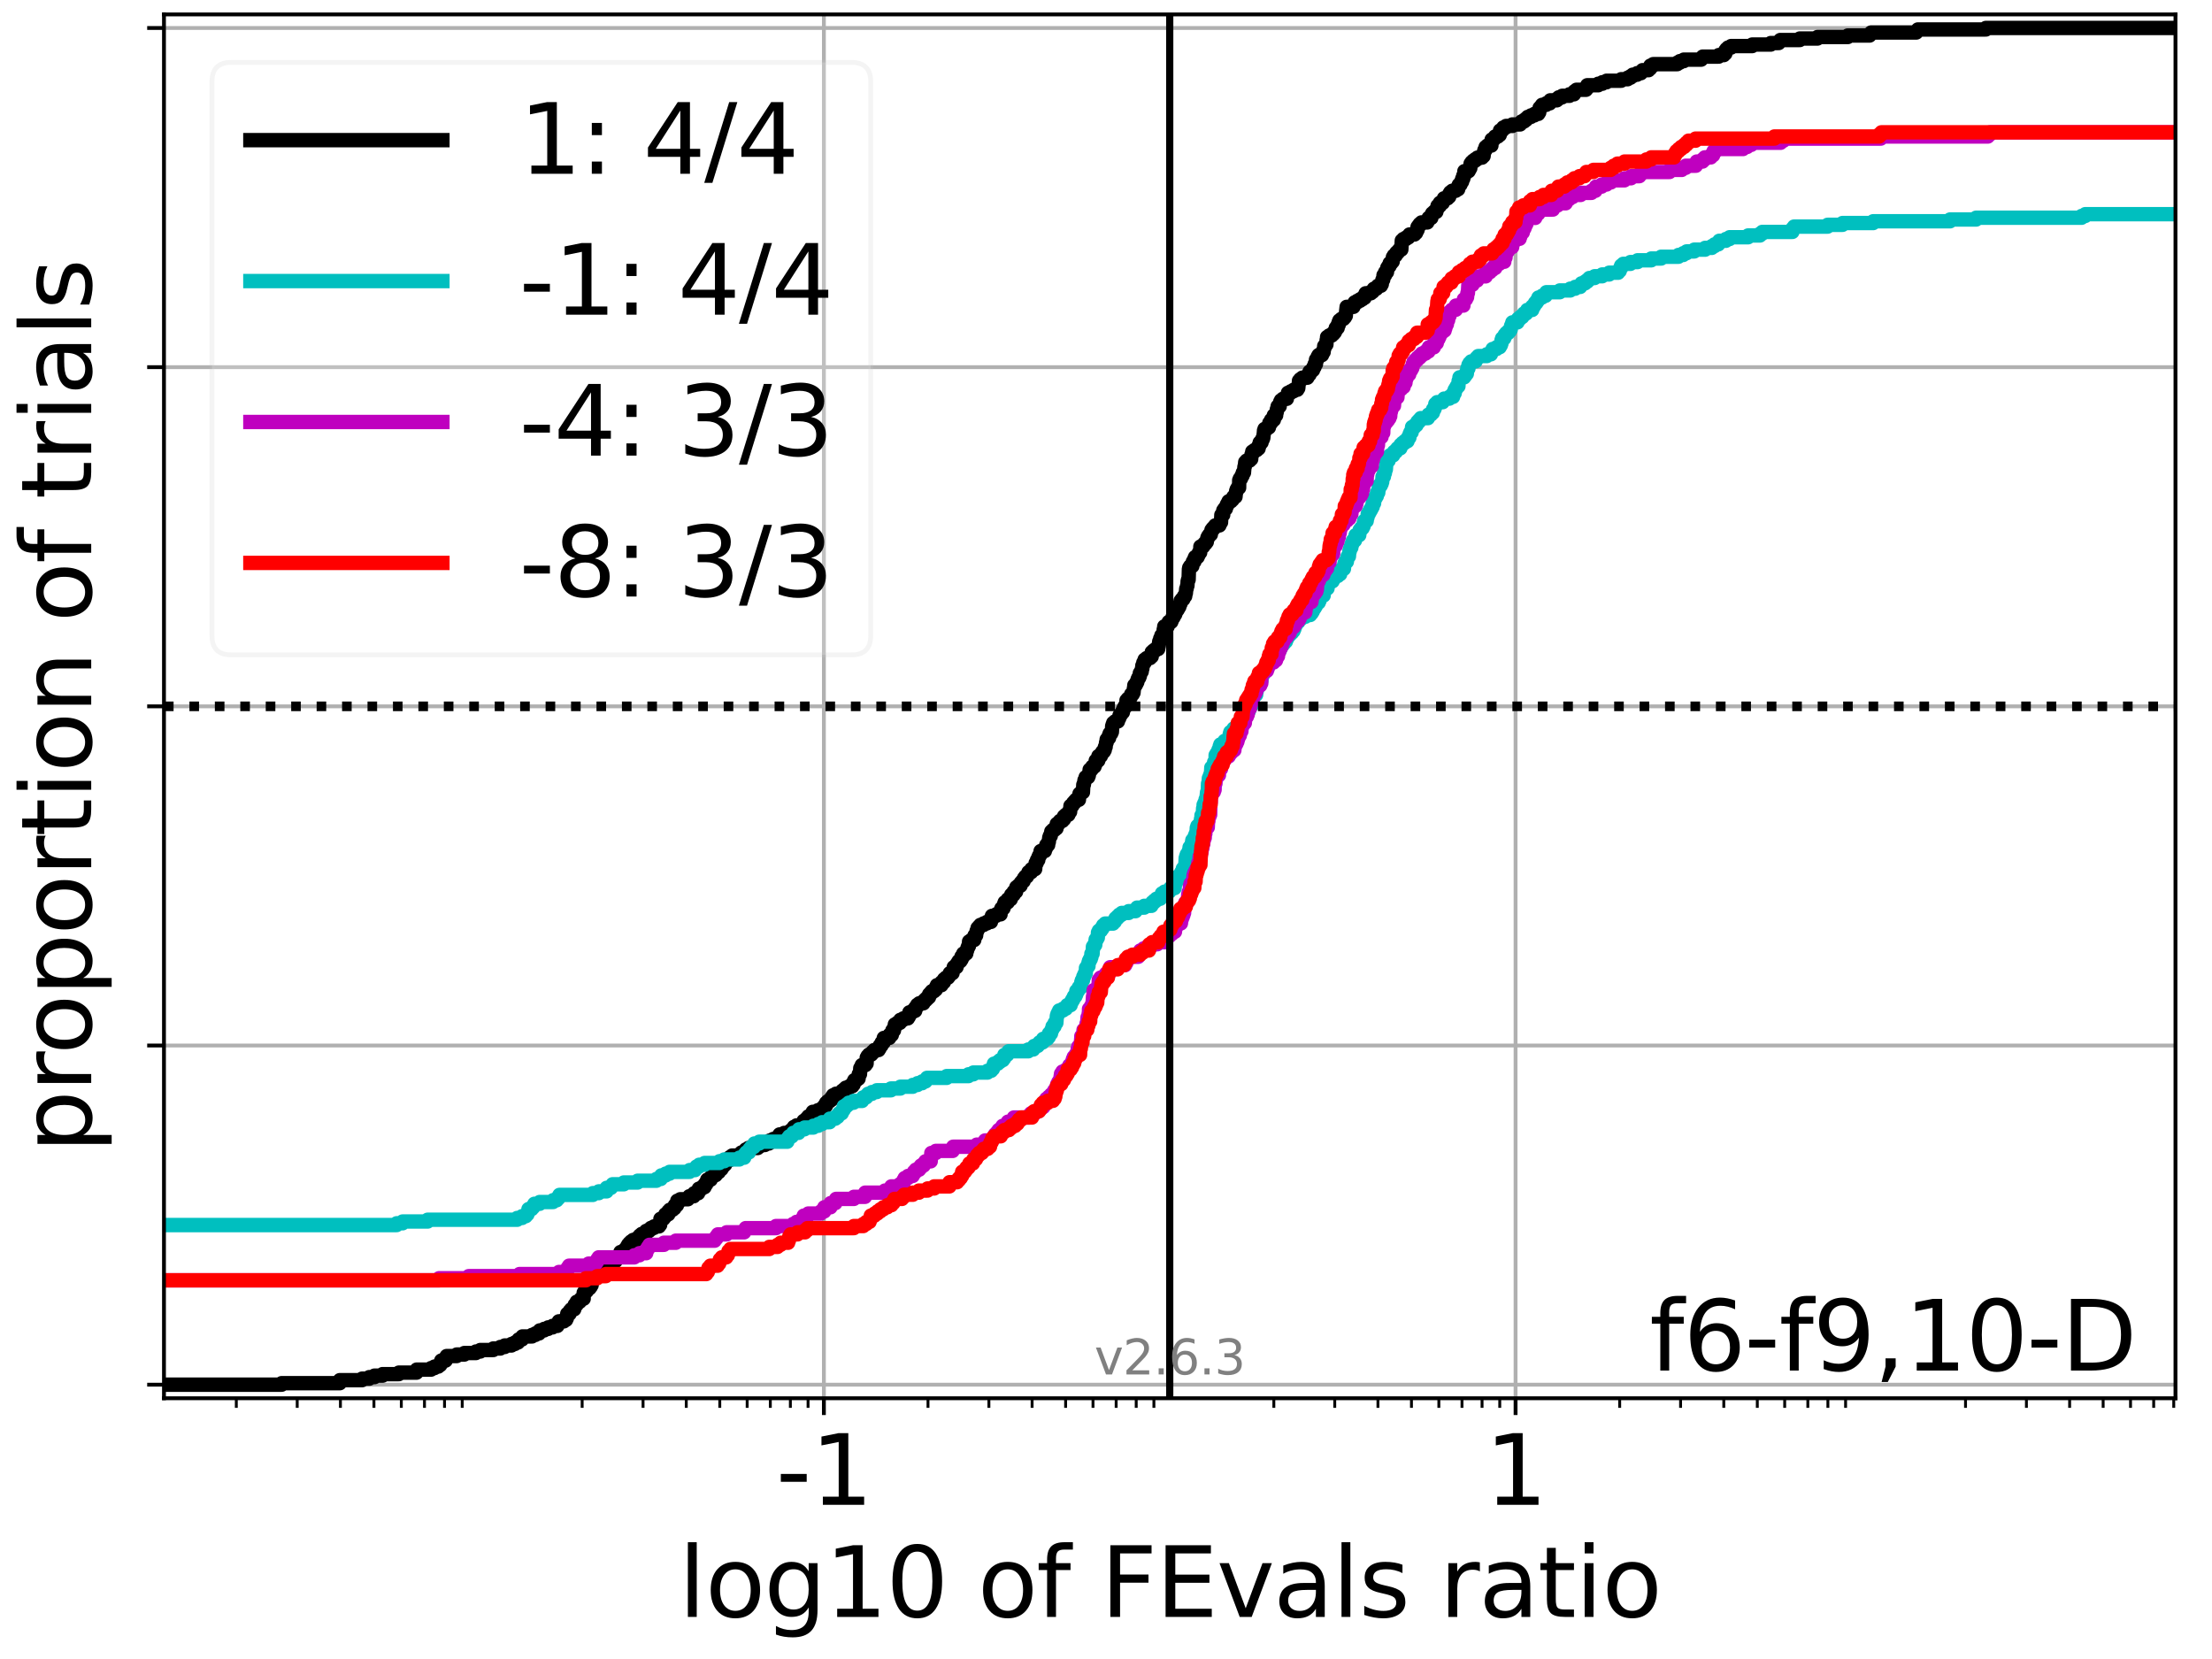 <?xml version="1.0" encoding="utf-8" standalone="no"?>
<!DOCTYPE svg PUBLIC "-//W3C//DTD SVG 1.1//EN"
  "http://www.w3.org/Graphics/SVG/1.1/DTD/svg11.dtd">
<svg xmlns:xlink="http://www.w3.org/1999/xlink" width="460.8pt" height="345.6pt" viewBox="0 0 460.8 345.6" xmlns="http://www.w3.org/2000/svg" version="1.1">
 <defs>
  <style type="text/css">*{stroke-linejoin: round; stroke-linecap: butt}</style>
 </defs>
 <g id="figure_1">
  <g id="patch_1">
   <path d="M 0 345.6 
L 460.8 345.6 
L 460.8 0 
L 0 0 
z
" style="fill: #ffffff"/>
  </g>
  <g id="axes_1">
   <g id="patch_2">
    <path d="M 34.16 291.28 
L 453.192 291.28 
L 453.192 3 
L 34.16 3 
z
" style="fill: #ffffff"/>
   </g>
   <g id="matplotlib.axis_1">
    <g id="xtick_1">
     <g id="line2d_1">
      <path d="M 171.631 291.28 
L 171.631 3 
" clip-path="url(#p0030cabd86)" style="fill: none; stroke: #b0b0b0; stroke-width: 0.8; stroke-linecap: square"/>
     </g>
     <g id="line2d_2">
      <defs>
       <path id="mbbe252aa25" d="M 0 0 
L 0 3.5 
" style="stroke: #000000; stroke-width: 0.8"/>
      </defs>
      <g>
       <use xlink:href="#mbbe252aa25" x="171.631" y="291.28" style="stroke: #000000; stroke-width: 0.8"/>
      </g>
     </g>
     <g id="text_1">
      <!-- -1 -->
      <g transform="translate(161.66 313.477) scale(0.2 -0.2)">
       <defs>
        <path id="DejaVuSans-2d" d="M 313 2009 
L 1997 2009 
L 1997 1497 
L 313 1497 
L 313 2009 
z
" transform="scale(0.016)"/>
        <path id="DejaVuSans-31" d="M 794 531 
L 1825 531 
L 1825 4091 
L 703 3866 
L 703 4441 
L 1819 4666 
L 2450 4666 
L 2450 531 
L 3481 531 
L 3481 0 
L 794 0 
L 794 531 
z
" transform="scale(0.016)"/>
       </defs>
       <use xlink:href="#DejaVuSans-2d"/>
       <use xlink:href="#DejaVuSans-31" x="36.084"/>
      </g>
     </g>
    </g>
    <g id="xtick_2">
     <g id="line2d_3">
      <path d="M 315.721 291.28 
L 315.721 3 
" clip-path="url(#p0030cabd86)" style="fill: none; stroke: #b0b0b0; stroke-width: 0.8; stroke-linecap: square"/>
     </g>
     <g id="line2d_4">
      <g>
       <use xlink:href="#mbbe252aa25" x="315.721" y="291.28" style="stroke: #000000; stroke-width: 0.8"/>
      </g>
     </g>
     <g id="text_2">
      <!-- 1 -->
      <g transform="translate(309.359 313.477) scale(0.2 -0.2)">
       <use xlink:href="#DejaVuSans-31"/>
      </g>
     </g>
    </g>
    <g id="xtick_3">
     <g id="line2d_5">
      <defs>
       <path id="m5d1f94b4cc" d="M 0 0 
L 0 2 
" style="stroke: #000000; stroke-width: 0.6"/>
      </defs>
      <g>
       <use xlink:href="#m5d1f94b4cc" x="49.228" y="291.28" style="stroke: #000000; stroke-width: 0.6"/>
      </g>
     </g>
    </g>
    <g id="xtick_4">
     <g id="line2d_6">
      <g>
       <use xlink:href="#m5d1f94b4cc" x="61.915" y="291.28" style="stroke: #000000; stroke-width: 0.6"/>
      </g>
     </g>
    </g>
    <g id="xtick_5">
     <g id="line2d_7">
      <g>
       <use xlink:href="#m5d1f94b4cc" x="70.916" y="291.28" style="stroke: #000000; stroke-width: 0.6"/>
      </g>
     </g>
    </g>
    <g id="xtick_6">
     <g id="line2d_8">
      <g>
       <use xlink:href="#m5d1f94b4cc" x="77.898" y="291.28" style="stroke: #000000; stroke-width: 0.6"/>
      </g>
     </g>
    </g>
    <g id="xtick_7">
     <g id="line2d_9">
      <g>
       <use xlink:href="#m5d1f94b4cc" x="83.602" y="291.28" style="stroke: #000000; stroke-width: 0.6"/>
      </g>
     </g>
    </g>
    <g id="xtick_8">
     <g id="line2d_10">
      <g>
       <use xlink:href="#m5d1f94b4cc" x="88.426" y="291.28" style="stroke: #000000; stroke-width: 0.6"/>
      </g>
     </g>
    </g>
    <g id="xtick_9">
     <g id="line2d_11">
      <g>
       <use xlink:href="#m5d1f94b4cc" x="92.604" y="291.28" style="stroke: #000000; stroke-width: 0.6"/>
      </g>
     </g>
    </g>
    <g id="xtick_10">
     <g id="line2d_12">
      <g>
       <use xlink:href="#m5d1f94b4cc" x="96.289" y="291.28" style="stroke: #000000; stroke-width: 0.6"/>
      </g>
     </g>
    </g>
    <g id="xtick_11">
     <g id="line2d_13">
      <g>
       <use xlink:href="#m5d1f94b4cc" x="121.273" y="291.28" style="stroke: #000000; stroke-width: 0.6"/>
      </g>
     </g>
    </g>
    <g id="xtick_12">
     <g id="line2d_14">
      <g>
       <use xlink:href="#m5d1f94b4cc" x="133.96" y="291.28" style="stroke: #000000; stroke-width: 0.6"/>
      </g>
     </g>
    </g>
    <g id="xtick_13">
     <g id="line2d_15">
      <g>
       <use xlink:href="#m5d1f94b4cc" x="142.961" y="291.28" style="stroke: #000000; stroke-width: 0.6"/>
      </g>
     </g>
    </g>
    <g id="xtick_14">
     <g id="line2d_16">
      <g>
       <use xlink:href="#m5d1f94b4cc" x="149.943" y="291.28" style="stroke: #000000; stroke-width: 0.6"/>
      </g>
     </g>
    </g>
    <g id="xtick_15">
     <g id="line2d_17">
      <g>
       <use xlink:href="#m5d1f94b4cc" x="155.648" y="291.28" style="stroke: #000000; stroke-width: 0.6"/>
      </g>
     </g>
    </g>
    <g id="xtick_16">
     <g id="line2d_18">
      <g>
       <use xlink:href="#m5d1f94b4cc" x="160.471" y="291.28" style="stroke: #000000; stroke-width: 0.6"/>
      </g>
     </g>
    </g>
    <g id="xtick_17">
     <g id="line2d_19">
      <g>
       <use xlink:href="#m5d1f94b4cc" x="164.649" y="291.28" style="stroke: #000000; stroke-width: 0.6"/>
      </g>
     </g>
    </g>
    <g id="xtick_18">
     <g id="line2d_20">
      <g>
       <use xlink:href="#m5d1f94b4cc" x="168.334" y="291.28" style="stroke: #000000; stroke-width: 0.6"/>
      </g>
     </g>
    </g>
    <g id="xtick_19">
     <g id="line2d_21">
      <g>
       <use xlink:href="#m5d1f94b4cc" x="193.319" y="291.28" style="stroke: #000000; stroke-width: 0.6"/>
      </g>
     </g>
    </g>
    <g id="xtick_20">
     <g id="line2d_22">
      <g>
       <use xlink:href="#m5d1f94b4cc" x="206.005" y="291.28" style="stroke: #000000; stroke-width: 0.6"/>
      </g>
     </g>
    </g>
    <g id="xtick_21">
     <g id="line2d_23">
      <g>
       <use xlink:href="#m5d1f94b4cc" x="215.006" y="291.28" style="stroke: #000000; stroke-width: 0.6"/>
      </g>
     </g>
    </g>
    <g id="xtick_22">
     <g id="line2d_24">
      <g>
       <use xlink:href="#m5d1f94b4cc" x="221.988" y="291.28" style="stroke: #000000; stroke-width: 0.6"/>
      </g>
     </g>
    </g>
    <g id="xtick_23">
     <g id="line2d_25">
      <g>
       <use xlink:href="#m5d1f94b4cc" x="227.693" y="291.28" style="stroke: #000000; stroke-width: 0.6"/>
      </g>
     </g>
    </g>
    <g id="xtick_24">
     <g id="line2d_26">
      <g>
       <use xlink:href="#m5d1f94b4cc" x="232.516" y="291.28" style="stroke: #000000; stroke-width: 0.6"/>
      </g>
     </g>
    </g>
    <g id="xtick_25">
     <g id="line2d_27">
      <g>
       <use xlink:href="#m5d1f94b4cc" x="236.694" y="291.28" style="stroke: #000000; stroke-width: 0.6"/>
      </g>
     </g>
    </g>
    <g id="xtick_26">
     <g id="line2d_28">
      <g>
       <use xlink:href="#m5d1f94b4cc" x="240.379" y="291.28" style="stroke: #000000; stroke-width: 0.6"/>
      </g>
     </g>
    </g>
    <g id="xtick_27">
     <g id="line2d_29">
      <g>
       <use xlink:href="#m5d1f94b4cc" x="265.364" y="291.28" style="stroke: #000000; stroke-width: 0.6"/>
      </g>
     </g>
    </g>
    <g id="xtick_28">
     <g id="line2d_30">
      <g>
       <use xlink:href="#m5d1f94b4cc" x="278.05" y="291.28" style="stroke: #000000; stroke-width: 0.6"/>
      </g>
     </g>
    </g>
    <g id="xtick_29">
     <g id="line2d_31">
      <g>
       <use xlink:href="#m5d1f94b4cc" x="287.052" y="291.28" style="stroke: #000000; stroke-width: 0.6"/>
      </g>
     </g>
    </g>
    <g id="xtick_30">
     <g id="line2d_32">
      <g>
       <use xlink:href="#m5d1f94b4cc" x="294.033" y="291.28" style="stroke: #000000; stroke-width: 0.6"/>
      </g>
     </g>
    </g>
    <g id="xtick_31">
     <g id="line2d_33">
      <g>
       <use xlink:href="#m5d1f94b4cc" x="299.738" y="291.28" style="stroke: #000000; stroke-width: 0.6"/>
      </g>
     </g>
    </g>
    <g id="xtick_32">
     <g id="line2d_34">
      <g>
       <use xlink:href="#m5d1f94b4cc" x="304.561" y="291.28" style="stroke: #000000; stroke-width: 0.6"/>
      </g>
     </g>
    </g>
    <g id="xtick_33">
     <g id="line2d_35">
      <g>
       <use xlink:href="#m5d1f94b4cc" x="308.739" y="291.28" style="stroke: #000000; stroke-width: 0.6"/>
      </g>
     </g>
    </g>
    <g id="xtick_34">
     <g id="line2d_36">
      <g>
       <use xlink:href="#m5d1f94b4cc" x="312.425" y="291.28" style="stroke: #000000; stroke-width: 0.6"/>
      </g>
     </g>
    </g>
    <g id="xtick_35">
     <g id="line2d_37">
      <g>
       <use xlink:href="#m5d1f94b4cc" x="337.409" y="291.28" style="stroke: #000000; stroke-width: 0.6"/>
      </g>
     </g>
    </g>
    <g id="xtick_36">
     <g id="line2d_38">
      <g>
       <use xlink:href="#m5d1f94b4cc" x="350.095" y="291.28" style="stroke: #000000; stroke-width: 0.6"/>
      </g>
     </g>
    </g>
    <g id="xtick_37">
     <g id="line2d_39">
      <g>
       <use xlink:href="#m5d1f94b4cc" x="359.097" y="291.28" style="stroke: #000000; stroke-width: 0.6"/>
      </g>
     </g>
    </g>
    <g id="xtick_38">
     <g id="line2d_40">
      <g>
       <use xlink:href="#m5d1f94b4cc" x="366.079" y="291.28" style="stroke: #000000; stroke-width: 0.6"/>
      </g>
     </g>
    </g>
    <g id="xtick_39">
     <g id="line2d_41">
      <g>
       <use xlink:href="#m5d1f94b4cc" x="371.783" y="291.28" style="stroke: #000000; stroke-width: 0.6"/>
      </g>
     </g>
    </g>
    <g id="xtick_40">
     <g id="line2d_42">
      <g>
       <use xlink:href="#m5d1f94b4cc" x="376.606" y="291.28" style="stroke: #000000; stroke-width: 0.6"/>
      </g>
     </g>
    </g>
    <g id="xtick_41">
     <g id="line2d_43">
      <g>
       <use xlink:href="#m5d1f94b4cc" x="380.784" y="291.28" style="stroke: #000000; stroke-width: 0.6"/>
      </g>
     </g>
    </g>
    <g id="xtick_42">
     <g id="line2d_44">
      <g>
       <use xlink:href="#m5d1f94b4cc" x="384.47" y="291.28" style="stroke: #000000; stroke-width: 0.6"/>
      </g>
     </g>
    </g>
    <g id="xtick_43">
     <g id="line2d_45">
      <g>
       <use xlink:href="#m5d1f94b4cc" x="409.454" y="291.28" style="stroke: #000000; stroke-width: 0.6"/>
      </g>
     </g>
    </g>
    <g id="xtick_44">
     <g id="line2d_46">
      <g>
       <use xlink:href="#m5d1f94b4cc" x="422.141" y="291.28" style="stroke: #000000; stroke-width: 0.6"/>
      </g>
     </g>
    </g>
    <g id="xtick_45">
     <g id="line2d_47">
      <g>
       <use xlink:href="#m5d1f94b4cc" x="431.142" y="291.28" style="stroke: #000000; stroke-width: 0.6"/>
      </g>
     </g>
    </g>
    <g id="xtick_46">
     <g id="line2d_48">
      <g>
       <use xlink:href="#m5d1f94b4cc" x="438.124" y="291.28" style="stroke: #000000; stroke-width: 0.6"/>
      </g>
     </g>
    </g>
    <g id="xtick_47">
     <g id="line2d_49">
      <g>
       <use xlink:href="#m5d1f94b4cc" x="443.828" y="291.28" style="stroke: #000000; stroke-width: 0.6"/>
      </g>
     </g>
    </g>
    <g id="xtick_48">
     <g id="line2d_50">
      <g>
       <use xlink:href="#m5d1f94b4cc" x="448.652" y="291.28" style="stroke: #000000; stroke-width: 0.6"/>
      </g>
     </g>
    </g>
    <g id="xtick_49">
     <g id="line2d_51">
      <g>
       <use xlink:href="#m5d1f94b4cc" x="452.83" y="291.28" style="stroke: #000000; stroke-width: 0.6"/>
      </g>
     </g>
    </g>
    <g id="text_3">
     <!-- log10 of FEvals ratio -->
     <g transform="translate(141.371 336.833) scale(0.2 -0.2)">
      <defs>
       <path id="DejaVuSans-6c" d="M 603 4863 
L 1178 4863 
L 1178 0 
L 603 0 
L 603 4863 
z
" transform="scale(0.016)"/>
       <path id="DejaVuSans-6f" d="M 1959 3097 
Q 1497 3097 1228 2736 
Q 959 2375 959 1747 
Q 959 1119 1226 758 
Q 1494 397 1959 397 
Q 2419 397 2687 759 
Q 2956 1122 2956 1747 
Q 2956 2369 2687 2733 
Q 2419 3097 1959 3097 
z
M 1959 3584 
Q 2709 3584 3137 3096 
Q 3566 2609 3566 1747 
Q 3566 888 3137 398 
Q 2709 -91 1959 -91 
Q 1206 -91 779 398 
Q 353 888 353 1747 
Q 353 2609 779 3096 
Q 1206 3584 1959 3584 
z
" transform="scale(0.016)"/>
       <path id="DejaVuSans-67" d="M 2906 1791 
Q 2906 2416 2648 2759 
Q 2391 3103 1925 3103 
Q 1463 3103 1205 2759 
Q 947 2416 947 1791 
Q 947 1169 1205 825 
Q 1463 481 1925 481 
Q 2391 481 2648 825 
Q 2906 1169 2906 1791 
z
M 3481 434 
Q 3481 -459 3084 -895 
Q 2688 -1331 1869 -1331 
Q 1566 -1331 1297 -1286 
Q 1028 -1241 775 -1147 
L 775 -588 
Q 1028 -725 1275 -790 
Q 1522 -856 1778 -856 
Q 2344 -856 2625 -561 
Q 2906 -266 2906 331 
L 2906 616 
Q 2728 306 2450 153 
Q 2172 0 1784 0 
Q 1141 0 747 490 
Q 353 981 353 1791 
Q 353 2603 747 3093 
Q 1141 3584 1784 3584 
Q 2172 3584 2450 3431 
Q 2728 3278 2906 2969 
L 2906 3500 
L 3481 3500 
L 3481 434 
z
" transform="scale(0.016)"/>
       <path id="DejaVuSans-30" d="M 2034 4250 
Q 1547 4250 1301 3770 
Q 1056 3291 1056 2328 
Q 1056 1369 1301 889 
Q 1547 409 2034 409 
Q 2525 409 2770 889 
Q 3016 1369 3016 2328 
Q 3016 3291 2770 3770 
Q 2525 4250 2034 4250 
z
M 2034 4750 
Q 2819 4750 3233 4129 
Q 3647 3509 3647 2328 
Q 3647 1150 3233 529 
Q 2819 -91 2034 -91 
Q 1250 -91 836 529 
Q 422 1150 422 2328 
Q 422 3509 836 4129 
Q 1250 4750 2034 4750 
z
" transform="scale(0.016)"/>
       <path id="DejaVuSans-20" transform="scale(0.016)"/>
       <path id="DejaVuSans-66" d="M 2375 4863 
L 2375 4384 
L 1825 4384 
Q 1516 4384 1395 4259 
Q 1275 4134 1275 3809 
L 1275 3500 
L 2222 3500 
L 2222 3053 
L 1275 3053 
L 1275 0 
L 697 0 
L 697 3053 
L 147 3053 
L 147 3500 
L 697 3500 
L 697 3744 
Q 697 4328 969 4595 
Q 1241 4863 1831 4863 
L 2375 4863 
z
" transform="scale(0.016)"/>
       <path id="DejaVuSans-46" d="M 628 4666 
L 3309 4666 
L 3309 4134 
L 1259 4134 
L 1259 2759 
L 3109 2759 
L 3109 2228 
L 1259 2228 
L 1259 0 
L 628 0 
L 628 4666 
z
" transform="scale(0.016)"/>
       <path id="DejaVuSans-45" d="M 628 4666 
L 3578 4666 
L 3578 4134 
L 1259 4134 
L 1259 2753 
L 3481 2753 
L 3481 2222 
L 1259 2222 
L 1259 531 
L 3634 531 
L 3634 0 
L 628 0 
L 628 4666 
z
" transform="scale(0.016)"/>
       <path id="DejaVuSans-76" d="M 191 3500 
L 800 3500 
L 1894 563 
L 2988 3500 
L 3597 3500 
L 2284 0 
L 1503 0 
L 191 3500 
z
" transform="scale(0.016)"/>
       <path id="DejaVuSans-61" d="M 2194 1759 
Q 1497 1759 1228 1600 
Q 959 1441 959 1056 
Q 959 750 1161 570 
Q 1363 391 1709 391 
Q 2188 391 2477 730 
Q 2766 1069 2766 1631 
L 2766 1759 
L 2194 1759 
z
M 3341 1997 
L 3341 0 
L 2766 0 
L 2766 531 
Q 2569 213 2275 61 
Q 1981 -91 1556 -91 
Q 1019 -91 701 211 
Q 384 513 384 1019 
Q 384 1609 779 1909 
Q 1175 2209 1959 2209 
L 2766 2209 
L 2766 2266 
Q 2766 2663 2505 2880 
Q 2244 3097 1772 3097 
Q 1472 3097 1187 3025 
Q 903 2953 641 2809 
L 641 3341 
Q 956 3463 1253 3523 
Q 1550 3584 1831 3584 
Q 2591 3584 2966 3190 
Q 3341 2797 3341 1997 
z
" transform="scale(0.016)"/>
       <path id="DejaVuSans-73" d="M 2834 3397 
L 2834 2853 
Q 2591 2978 2328 3040 
Q 2066 3103 1784 3103 
Q 1356 3103 1142 2972 
Q 928 2841 928 2578 
Q 928 2378 1081 2264 
Q 1234 2150 1697 2047 
L 1894 2003 
Q 2506 1872 2764 1633 
Q 3022 1394 3022 966 
Q 3022 478 2636 193 
Q 2250 -91 1575 -91 
Q 1294 -91 989 -36 
Q 684 19 347 128 
L 347 722 
Q 666 556 975 473 
Q 1284 391 1588 391 
Q 1994 391 2212 530 
Q 2431 669 2431 922 
Q 2431 1156 2273 1281 
Q 2116 1406 1581 1522 
L 1381 1569 
Q 847 1681 609 1914 
Q 372 2147 372 2553 
Q 372 3047 722 3315 
Q 1072 3584 1716 3584 
Q 2034 3584 2315 3537 
Q 2597 3491 2834 3397 
z
" transform="scale(0.016)"/>
       <path id="DejaVuSans-72" d="M 2631 2963 
Q 2534 3019 2420 3045 
Q 2306 3072 2169 3072 
Q 1681 3072 1420 2755 
Q 1159 2438 1159 1844 
L 1159 0 
L 581 0 
L 581 3500 
L 1159 3500 
L 1159 2956 
Q 1341 3275 1631 3429 
Q 1922 3584 2338 3584 
Q 2397 3584 2469 3576 
Q 2541 3569 2628 3553 
L 2631 2963 
z
" transform="scale(0.016)"/>
       <path id="DejaVuSans-74" d="M 1172 4494 
L 1172 3500 
L 2356 3500 
L 2356 3053 
L 1172 3053 
L 1172 1153 
Q 1172 725 1289 603 
Q 1406 481 1766 481 
L 2356 481 
L 2356 0 
L 1766 0 
Q 1100 0 847 248 
Q 594 497 594 1153 
L 594 3053 
L 172 3053 
L 172 3500 
L 594 3500 
L 594 4494 
L 1172 4494 
z
" transform="scale(0.016)"/>
       <path id="DejaVuSans-69" d="M 603 3500 
L 1178 3500 
L 1178 0 
L 603 0 
L 603 3500 
z
M 603 4863 
L 1178 4863 
L 1178 4134 
L 603 4134 
L 603 4863 
z
" transform="scale(0.016)"/>
      </defs>
      <use xlink:href="#DejaVuSans-6c"/>
      <use xlink:href="#DejaVuSans-6f" x="27.783"/>
      <use xlink:href="#DejaVuSans-67" x="88.965"/>
      <use xlink:href="#DejaVuSans-31" x="152.441"/>
      <use xlink:href="#DejaVuSans-30" x="216.064"/>
      <use xlink:href="#DejaVuSans-20" x="279.688"/>
      <use xlink:href="#DejaVuSans-6f" x="311.475"/>
      <use xlink:href="#DejaVuSans-66" x="372.656"/>
      <use xlink:href="#DejaVuSans-20" x="407.861"/>
      <use xlink:href="#DejaVuSans-46" x="439.648"/>
      <use xlink:href="#DejaVuSans-45" x="497.168"/>
      <use xlink:href="#DejaVuSans-76" x="560.352"/>
      <use xlink:href="#DejaVuSans-61" x="619.531"/>
      <use xlink:href="#DejaVuSans-6c" x="680.811"/>
      <use xlink:href="#DejaVuSans-73" x="708.594"/>
      <use xlink:href="#DejaVuSans-20" x="760.693"/>
      <use xlink:href="#DejaVuSans-72" x="792.48"/>
      <use xlink:href="#DejaVuSans-61" x="833.594"/>
      <use xlink:href="#DejaVuSans-74" x="894.873"/>
      <use xlink:href="#DejaVuSans-69" x="934.082"/>
      <use xlink:href="#DejaVuSans-6f" x="961.865"/>
     </g>
    </g>
   </g>
   <g id="matplotlib.axis_2">
    <g id="ytick_1">
     <g id="line2d_52">
      <path d="M 34.16 288.454 
L 453.192 288.454 
" clip-path="url(#p0030cabd86)" style="fill: none; stroke: #b0b0b0; stroke-width: 0.8; stroke-linecap: square"/>
     </g>
     <g id="line2d_53">
      <defs>
       <path id="m58a9f06ed0" d="M 0 0 
L -3.5 0 
" style="stroke: #000000; stroke-width: 0.8"/>
      </defs>
      <g>
       <use xlink:href="#m58a9f06ed0" x="34.16" y="288.454" style="stroke: #000000; stroke-width: 0.8"/>
      </g>
     </g>
    </g>
    <g id="ytick_2">
     <g id="line2d_54">
      <path d="M 34.16 217.797 
L 453.192 217.797 
" clip-path="url(#p0030cabd86)" style="fill: none; stroke: #b0b0b0; stroke-width: 0.8; stroke-linecap: square"/>
     </g>
     <g id="line2d_55">
      <g>
       <use xlink:href="#m58a9f06ed0" x="34.16" y="217.797" style="stroke: #000000; stroke-width: 0.8"/>
      </g>
     </g>
    </g>
    <g id="ytick_3">
     <g id="line2d_56">
      <path d="M 34.16 147.14 
L 453.192 147.14 
" clip-path="url(#p0030cabd86)" style="fill: none; stroke: #b0b0b0; stroke-width: 0.8; stroke-linecap: square"/>
     </g>
     <g id="line2d_57">
      <g>
       <use xlink:href="#m58a9f06ed0" x="34.16" y="147.14" style="stroke: #000000; stroke-width: 0.8"/>
      </g>
     </g>
    </g>
    <g id="ytick_4">
     <g id="line2d_58">
      <path d="M 34.16 76.483 
L 453.192 76.483 
" clip-path="url(#p0030cabd86)" style="fill: none; stroke: #b0b0b0; stroke-width: 0.8; stroke-linecap: square"/>
     </g>
     <g id="line2d_59">
      <g>
       <use xlink:href="#m58a9f06ed0" x="34.16" y="76.483" style="stroke: #000000; stroke-width: 0.8"/>
      </g>
     </g>
    </g>
    <g id="ytick_5">
     <g id="line2d_60">
      <path d="M 34.16 5.826 
L 453.192 5.826 
" clip-path="url(#p0030cabd86)" style="fill: none; stroke: #b0b0b0; stroke-width: 0.8; stroke-linecap: square"/>
     </g>
     <g id="line2d_61">
      <g>
       <use xlink:href="#m58a9f06ed0" x="34.16" y="5.826" style="stroke: #000000; stroke-width: 0.8"/>
      </g>
     </g>
    </g>
    <g id="text_4">
     <!-- proportion of trials -->
     <g transform="translate(19.001 240.146) rotate(-90) scale(0.2 -0.2)">
      <defs>
       <path id="DejaVuSans-70" d="M 1159 525 
L 1159 -1331 
L 581 -1331 
L 581 3500 
L 1159 3500 
L 1159 2969 
Q 1341 3281 1617 3432 
Q 1894 3584 2278 3584 
Q 2916 3584 3314 3078 
Q 3713 2572 3713 1747 
Q 3713 922 3314 415 
Q 2916 -91 2278 -91 
Q 1894 -91 1617 61 
Q 1341 213 1159 525 
z
M 3116 1747 
Q 3116 2381 2855 2742 
Q 2594 3103 2138 3103 
Q 1681 3103 1420 2742 
Q 1159 2381 1159 1747 
Q 1159 1113 1420 752 
Q 1681 391 2138 391 
Q 2594 391 2855 752 
Q 3116 1113 3116 1747 
z
" transform="scale(0.016)"/>
       <path id="DejaVuSans-6e" d="M 3513 2113 
L 3513 0 
L 2938 0 
L 2938 2094 
Q 2938 2591 2744 2837 
Q 2550 3084 2163 3084 
Q 1697 3084 1428 2787 
Q 1159 2491 1159 1978 
L 1159 0 
L 581 0 
L 581 3500 
L 1159 3500 
L 1159 2956 
Q 1366 3272 1645 3428 
Q 1925 3584 2291 3584 
Q 2894 3584 3203 3211 
Q 3513 2838 3513 2113 
z
" transform="scale(0.016)"/>
      </defs>
      <use xlink:href="#DejaVuSans-70"/>
      <use xlink:href="#DejaVuSans-72" x="63.477"/>
      <use xlink:href="#DejaVuSans-6f" x="102.34"/>
      <use xlink:href="#DejaVuSans-70" x="163.521"/>
      <use xlink:href="#DejaVuSans-6f" x="226.998"/>
      <use xlink:href="#DejaVuSans-72" x="288.18"/>
      <use xlink:href="#DejaVuSans-74" x="329.293"/>
      <use xlink:href="#DejaVuSans-69" x="368.502"/>
      <use xlink:href="#DejaVuSans-6f" x="396.285"/>
      <use xlink:href="#DejaVuSans-6e" x="457.467"/>
      <use xlink:href="#DejaVuSans-20" x="520.846"/>
      <use xlink:href="#DejaVuSans-6f" x="552.633"/>
      <use xlink:href="#DejaVuSans-66" x="613.814"/>
      <use xlink:href="#DejaVuSans-20" x="649.02"/>
      <use xlink:href="#DejaVuSans-74" x="680.807"/>
      <use xlink:href="#DejaVuSans-72" x="720.016"/>
      <use xlink:href="#DejaVuSans-69" x="761.129"/>
      <use xlink:href="#DejaVuSans-61" x="788.912"/>
      <use xlink:href="#DejaVuSans-6c" x="850.191"/>
      <use xlink:href="#DejaVuSans-73" x="877.975"/>
     </g>
    </g>
   </g>
   <g id="line2d_62">
    <path d="M 34.16 288.454 
L 58.671 288.454 
L 58.671 288.14 
L 70.791 288.14 
L 70.791 287.512 
L 75.426 287.512 
L 75.426 287.198 
L 76.917 287.198 
L 76.917 286.884 
L 78.004 286.884 
L 78.004 286.57 
L 79.7 286.57 
L 79.7 286.256 
L 83.089 286.256 
L 83.089 285.941 
L 86.774 285.941 
L 86.814 285.313 
L 89.793 285.313 
L 89.793 284.999 
L 90.506 284.999 
L 90.506 284.685 
L 91.298 284.685 
L 91.298 284.371 
L 91.713 284.371 
L 91.713 284.057 
L 91.925 284.057 
L 91.925 283.429 
L 92.846 283.429 
L 92.846 282.801 
L 93.053 282.801 
L 93.053 282.487 
L 95.146 282.487 
L 95.146 282.173 
L 96.73 282.173 
L 96.73 281.859 
L 99.138 281.859 
L 99.138 281.545 
L 100.058 281.545 
L 100.058 281.231 
L 102.757 281.231 
L 102.757 280.917 
L 104.223 280.917 
L 104.223 280.603 
L 105.144 280.603 
L 105.144 280.289 
L 106.548 280.289 
L 106.548 279.975 
L 107.262 279.975 
L 107.262 279.661 
L 107.908 279.661 
L 107.908 279.347 
L 108.039 279.347 
L 108.039 279.033 
L 108.752 279.033 
L 108.829 278.405 
L 110.822 278.405 
L 110.822 278.091 
L 111.535 278.091 
L 111.535 277.777 
L 112.295 277.777 
L 112.295 277.463 
L 112.432 277.463 
L 112.432 277.149 
L 113.353 277.149 
L 113.353 276.835 
L 114.187 276.835 
L 114.187 276.521 
L 115.108 276.521 
L 115.108 276.207 
L 116.113 276.207 
L 116.218 275.578 
L 116.402 275.578 
L 116.402 275.264 
L 117.463 275.264 
L 117.463 274.95 
L 117.936 274.95 
L 117.936 274.636 
L 118.08 274.636 
L 118.165 273.694 
L 118.65 273.694 
L 118.718 273.066 
L 118.99 273.066 
L 118.99 272.752 
L 119.621 272.752 
L 119.732 271.81 
L 120.132 271.81 
L 120.142 271.182 
L 120.771 271.182 
L 120.771 270.868 
L 121.009 270.868 
L 121.009 270.554 
L 121.588 270.554 
L 121.597 269.298 
L 121.784 269.298 
L 121.784 268.984 
L 122.226 268.984 
L 122.226 268.356 
L 122.835 268.356 
L 122.835 268.042 
L 123.062 268.042 
L 123.062 267.728 
L 123.24 267.728 
L 123.24 267.1 
L 123.384 267.1 
L 123.384 266.786 
L 123.549 266.786 
L 123.549 266.472 
L 123.891 266.472 
L 123.891 266.158 
L 124.058 266.158 
L 124.058 265.844 
L 124.517 265.844 
L 124.517 265.215 
L 124.812 265.215 
L 124.812 264.901 
L 125.432 264.901 
L 125.432 264.587 
L 125.64 264.587 
L 125.64 264.273 
L 126.268 264.273 
L 126.268 263.959 
L 126.981 263.959 
L 126.981 263.645 
L 127.607 263.645 
L 127.617 263.017 
L 127.852 263.017 
L 127.852 262.703 
L 128.245 262.703 
L 128.264 262.075 
L 128.566 262.075 
L 128.566 261.761 
L 128.978 261.761 
L 128.978 261.447 
L 129.248 261.447 
L 129.259 260.819 
L 130.231 260.819 
L 130.241 260.191 
L 130.536 260.191 
L 130.536 259.877 
L 130.686 259.877 
L 130.686 259.563 
L 130.87 259.563 
L 130.87 259.249 
L 131.137 259.249 
L 131.137 258.935 
L 131.461 258.935 
L 131.461 258.621 
L 131.883 258.621 
L 131.883 258.307 
L 132.622 258.307 
L 132.622 257.993 
L 133.161 257.993 
L 133.161 257.679 
L 133.289 257.679 
L 133.289 257.365 
L 133.67 257.365 
L 133.67 257.051 
L 134.589 257.051 
L 134.598 256.423 
L 135.227 256.423 
L 135.227 256.109 
L 135.604 256.109 
L 135.604 255.795 
L 136.241 255.795 
L 136.241 255.481 
L 137.278 255.481 
L 137.278 255.166 
L 137.518 255.166 
L 137.581 253.91 
L 138.21 253.91 
L 138.21 253.596 
L 138.457 253.596 
L 138.457 253.282 
L 138.597 253.282 
L 138.597 252.968 
L 139.223 252.968 
L 139.224 252.34 
L 139.518 252.34 
L 139.518 252.026 
L 140.124 252.026 
L 140.124 251.712 
L 140.5 251.712 
L 140.585 251.084 
L 141.019 251.084 
L 141.089 250.142 
L 141.706 250.142 
L 141.706 249.828 
L 143.296 249.828 
L 143.296 249.514 
L 143.593 249.514 
L 143.593 249.2 
L 144.518 249.2 
L 144.598 248.572 
L 145.439 248.572 
L 145.439 248.258 
L 145.56 248.258 
L 145.57 247.63 
L 146.199 247.63 
L 146.199 247.316 
L 146.76 247.316 
L 146.807 246.688 
L 147.131 246.688 
L 147.212 246.06 
L 147.34 246.06 
L 147.34 245.746 
L 148.053 245.746 
L 148.144 245.118 
L 148.49 245.118 
L 148.49 244.803 
L 149.099 244.803 
L 149.108 244.175 
L 149.737 244.175 
L 149.737 243.861 
L 149.852 243.861 
L 149.852 243.547 
L 150.303 243.547 
L 150.353 242.919 
L 150.75 242.919 
L 150.75 242.605 
L 151.064 242.605 
L 151.071 241.663 
L 152.028 241.663 
L 152.061 241.035 
L 152.511 241.035 
L 152.511 240.721 
L 154.066 240.721 
L 154.066 240.407 
L 154.424 240.407 
L 154.424 240.093 
L 155.18 240.093 
L 155.18 239.779 
L 155.344 239.779 
L 155.344 239.465 
L 155.894 239.465 
L 155.894 239.151 
L 157.845 239.151 
L 157.845 238.837 
L 158.277 238.837 
L 158.277 238.523 
L 159.335 238.523 
L 159.335 238.209 
L 160.185 238.209 
L 160.185 237.895 
L 160.37 237.895 
L 160.37 237.581 
L 161.083 237.581 
L 161.083 237.267 
L 162.118 237.267 
L 162.17 236.639 
L 162.394 236.639 
L 162.394 236.325 
L 163.362 236.325 
L 163.362 236.011 
L 164.43 236.011 
L 164.43 235.697 
L 164.834 235.697 
L 164.834 235.383 
L 165.351 235.383 
L 165.388 234.755 
L 165.926 234.755 
L 165.926 234.44 
L 167.047 234.44 
L 167.047 234.126 
L 167.388 234.126 
L 167.412 233.498 
L 167.827 233.498 
L 167.827 233.184 
L 168.135 233.184 
L 168.135 232.87 
L 168.4 232.87 
L 168.4 232.556 
L 169.113 232.556 
L 169.113 232.242 
L 169.233 232.242 
L 169.317 231.614 
L 170.346 231.614 
L 170.346 231.3 
L 171.06 231.3 
L 171.06 230.986 
L 171.571 230.986 
L 171.571 230.672 
L 171.707 230.672 
L 171.707 230.358 
L 172.057 230.358 
L 172.1 229.73 
L 172.421 229.73 
L 172.421 229.416 
L 172.828 229.416 
L 172.828 229.102 
L 173.232 229.102 
L 173.326 228.474 
L 173.541 228.474 
L 173.541 228.16 
L 174.131 228.16 
L 174.131 227.846 
L 175.307 227.846 
L 175.307 227.532 
L 175.441 227.532 
L 175.441 227.218 
L 175.84 227.218 
L 175.84 226.904 
L 176.192 226.904 
L 176.192 226.59 
L 176.922 226.59 
L 176.922 226.276 
L 177.564 226.276 
L 177.564 225.962 
L 177.808 225.962 
L 177.817 225.334 
L 177.971 225.334 
L 177.971 225.02 
L 178.446 225.02 
L 178.446 224.706 
L 178.853 224.706 
L 178.899 223.763 
L 179.148 223.763 
L 179.215 222.507 
L 179.459 222.507 
L 179.528 221.879 
L 180.286 221.879 
L 180.286 221.565 
L 180.525 221.565 
L 180.562 220.309 
L 180.737 220.309 
L 180.737 219.995 
L 181.012 219.995 
L 181.012 219.681 
L 181.517 219.681 
L 181.517 219.367 
L 181.819 219.367 
L 181.819 219.053 
L 182.143 219.053 
L 182.143 218.739 
L 183.03 218.739 
L 183.03 218.425 
L 183.226 218.425 
L 183.29 217.797 
L 183.634 217.797 
L 183.676 217.169 
L 184.071 217.169 
L 184.114 216.227 
L 185.258 216.227 
L 185.267 215.599 
L 185.779 215.599 
L 185.803 214.971 
L 185.896 214.971 
L 185.896 214.657 
L 186.23 214.657 
L 186.253 214.028 
L 186.41 214.028 
L 186.417 213.4 
L 186.909 213.4 
L 186.909 213.086 
L 187.461 213.086 
L 187.546 212.458 
L 188.187 212.458 
L 188.187 212.144 
L 189.131 212.144 
L 189.131 211.83 
L 189.329 211.83 
L 189.437 210.888 
L 190.066 210.888 
L 190.066 210.574 
L 190.654 210.574 
L 190.654 209.946 
L 190.894 209.946 
L 190.894 209.632 
L 191.08 209.632 
L 191.08 209.318 
L 191.495 209.318 
L 191.495 209.004 
L 192.357 209.004 
L 192.357 208.69 
L 192.55 208.69 
L 192.55 208.376 
L 192.875 208.376 
L 192.875 208.062 
L 193.191 208.062 
L 193.191 207.748 
L 193.531 207.748 
L 193.558 207.12 
L 193.844 207.12 
L 193.844 206.806 
L 194.112 206.806 
L 194.112 206.492 
L 194.583 206.492 
L 194.583 206.178 
L 194.946 206.178 
L 195.033 205.55 
L 195.181 205.55 
L 195.181 205.236 
L 196.112 205.236 
L 196.136 204.608 
L 196.635 204.608 
L 196.675 203.98 
L 197.042 203.98 
L 197.042 203.665 
L 197.497 203.665 
L 197.497 203.351 
L 197.736 203.351 
L 197.736 203.037 
L 197.867 203.037 
L 197.867 202.723 
L 198.43 202.723 
L 198.532 202.095 
L 198.636 202.095 
L 198.686 201.467 
L 199.262 201.467 
L 199.299 200.839 
L 199.515 200.839 
L 199.515 200.525 
L 199.704 200.525 
L 199.704 200.211 
L 200.097 200.211 
L 200.097 199.897 
L 200.3 199.897 
L 200.3 199.269 
L 200.653 199.269 
L 200.662 198.641 
L 201.291 198.641 
L 201.315 198.013 
L 201.459 198.013 
L 201.567 197.385 
L 201.691 197.385 
L 201.691 197.071 
L 201.853 197.071 
L 201.877 196.129 
L 202.305 196.129 
L 202.305 195.815 
L 202.952 195.815 
L 203.023 194.873 
L 203.341 194.873 
L 203.447 193.931 
L 203.582 193.931 
L 203.657 193.302 
L 203.941 193.302 
L 203.941 192.988 
L 204.222 192.988 
L 204.222 192.674 
L 204.916 192.674 
L 204.916 192.36 
L 205.59 192.36 
L 205.59 192.046 
L 206.432 192.046 
L 206.476 191.418 
L 206.605 191.418 
L 206.637 190.79 
L 207.513 190.79 
L 207.513 190.476 
L 208.43 190.476 
L 208.485 189.534 
L 208.619 189.534 
L 208.619 189.22 
L 209.042 189.22 
L 209.042 188.906 
L 209.159 188.906 
L 209.183 188.278 
L 209.302 188.278 
L 209.302 187.964 
L 209.94 187.964 
L 209.94 187.336 
L 210.553 187.336 
L 210.657 186.394 
L 211.161 186.394 
L 211.164 185.766 
L 211.666 185.766 
L 211.716 184.824 
L 212.09 184.824 
L 212.09 184.51 
L 212.598 184.51 
L 212.649 183.882 
L 212.916 183.882 
L 212.916 183.568 
L 213.234 183.568 
L 213.329 182.939 
L 213.562 182.939 
L 213.562 182.625 
L 213.924 182.625 
L 213.924 182.311 
L 214.112 182.311 
L 214.112 181.997 
L 214.252 181.997 
L 214.252 181.683 
L 214.828 181.683 
L 214.873 181.055 
L 215.638 181.055 
L 215.743 179.799 
L 215.959 179.799 
L 216.024 179.171 
L 216.284 179.171 
L 216.321 178.543 
L 216.459 178.543 
L 216.459 178.229 
L 216.639 178.229 
L 216.639 177.915 
L 216.761 177.915 
L 216.78 177.287 
L 217.666 177.287 
L 217.666 176.659 
L 217.912 176.659 
L 217.963 176.031 
L 218.346 176.031 
L 218.374 175.403 
L 218.488 175.403 
L 218.584 174.461 
L 218.692 174.461 
L 218.692 174.147 
L 218.888 174.147 
L 218.938 173.519 
L 219.006 173.519 
L 219.006 173.205 
L 219.324 173.205 
L 219.324 172.891 
L 219.696 172.891 
L 219.696 172.576 
L 220.082 172.576 
L 220.147 171.634 
L 220.533 171.634 
L 220.533 171.32 
L 220.807 171.32 
L 220.807 171.006 
L 221.343 171.006 
L 221.343 170.692 
L 221.642 170.692 
L 221.649 170.064 
L 221.988 170.064 
L 221.988 169.75 
L 222.562 169.75 
L 222.62 169.122 
L 222.922 169.122 
L 223.003 167.866 
L 223.388 167.866 
L 223.388 167.552 
L 223.569 167.552 
L 223.569 167.238 
L 223.848 167.238 
L 223.848 166.924 
L 224.124 166.924 
L 224.124 166.61 
L 224.756 166.61 
L 224.809 165.668 
L 224.878 165.668 
L 224.878 165.354 
L 225.2 165.354 
L 225.2 165.04 
L 225.597 165.04 
L 225.674 163.47 
L 225.785 163.47 
L 225.87 162.842 
L 225.923 162.842 
L 225.923 162.527 
L 226.057 162.527 
L 226.166 161.899 
L 226.69 161.899 
L 226.69 161.585 
L 226.811 161.585 
L 226.887 160.957 
L 226.965 160.957 
L 226.996 160.329 
L 227.396 160.329 
L 227.396 160.015 
L 227.548 160.015 
L 227.548 159.701 
L 228.007 159.701 
L 228.007 159.387 
L 228.12 159.387 
L 228.12 159.073 
L 228.267 159.073 
L 228.267 158.445 
L 228.791 158.445 
L 228.821 157.503 
L 229.331 157.503 
L 229.331 157.189 
L 229.473 157.189 
L 229.473 156.875 
L 229.678 156.875 
L 229.678 156.561 
L 229.964 156.561 
L 229.964 156.247 
L 230.132 156.247 
L 230.172 155.619 
L 230.319 155.619 
L 230.415 154.677 
L 230.534 154.677 
L 230.539 154.049 
L 230.775 154.049 
L 230.775 153.735 
L 231.04 153.735 
L 231.049 153.107 
L 231.167 153.107 
L 231.167 152.793 
L 231.49 152.793 
L 231.49 152.479 
L 231.625 152.479 
L 231.693 151.222 
L 231.791 151.222 
L 231.791 150.908 
L 231.904 150.908 
L 231.904 150.594 
L 232.267 150.594 
L 232.267 150.28 
L 232.886 150.28 
L 232.986 149.652 
L 233.148 149.652 
L 233.219 149.024 
L 233.438 149.024 
L 233.438 148.71 
L 233.649 148.71 
L 233.649 148.396 
L 233.913 148.396 
L 233.972 147.768 
L 234.106 147.768 
L 234.106 147.454 
L 234.286 147.454 
L 234.286 147.14 
L 234.562 147.14 
L 234.595 146.512 
L 234.675 146.512 
L 234.675 145.884 
L 234.941 145.884 
L 234.941 145.57 
L 235.307 145.57 
L 235.307 145.256 
L 235.556 145.256 
L 235.644 144.628 
L 235.965 144.628 
L 235.965 144.314 
L 236.13 144.314 
L 236.216 143.372 
L 236.265 143.372 
L 236.304 142.744 
L 236.588 142.744 
L 236.588 142.43 
L 236.754 142.43 
L 236.754 142.116 
L 236.911 142.116 
L 236.994 141.487 
L 237.134 141.487 
L 237.134 141.173 
L 237.326 141.173 
L 237.326 140.859 
L 237.445 140.859 
L 237.451 140.231 
L 237.647 140.231 
L 237.647 139.917 
L 237.834 139.917 
L 237.883 139.289 
L 237.971 139.289 
L 237.971 138.661 
L 238.099 138.661 
L 238.173 138.033 
L 238.449 138.033 
L 238.449 137.405 
L 238.853 137.405 
L 238.853 137.091 
L 239.589 137.091 
L 239.589 136.777 
L 239.917 136.777 
L 239.936 135.835 
L 240.272 135.835 
L 240.272 135.521 
L 240.694 135.521 
L 240.694 135.207 
L 241.268 135.207 
L 241.373 134.579 
L 241.391 134.579 
L 241.487 133.637 
L 241.657 133.637 
L 241.696 133.009 
L 241.868 133.009 
L 241.937 132.381 
L 242.344 132.381 
L 242.425 131.124 
L 242.538 131.124 
L 242.538 130.496 
L 243.247 130.496 
L 243.318 129.868 
L 243.462 129.868 
L 243.462 129.554 
L 243.995 129.554 
L 243.995 129.24 
L 244.12 129.24 
L 244.12 128.926 
L 244.25 128.926 
L 244.25 128.612 
L 244.468 128.612 
L 244.468 128.298 
L 244.629 128.298 
L 244.629 127.984 
L 244.821 127.984 
L 244.919 127.356 
L 245.089 127.356 
L 245.089 127.042 
L 245.309 127.042 
L 245.309 126.728 
L 245.483 126.728 
L 245.483 126.414 
L 245.674 126.414 
L 245.777 125.786 
L 245.912 125.786 
L 245.941 125.158 
L 246.18 125.158 
L 246.18 124.844 
L 246.504 124.844 
L 246.504 124.53 
L 246.636 124.53 
L 246.636 124.216 
L 246.888 124.216 
L 246.973 123.588 
L 247.032 123.588 
L 247.114 122.646 
L 247.192 122.646 
L 247.302 122.018 
L 247.361 122.018 
L 247.41 121.075 
L 247.485 121.075 
L 247.485 120.761 
L 247.611 120.761 
L 247.676 118.563 
L 247.738 118.563 
L 247.738 118.249 
L 247.935 118.249 
L 247.935 117.935 
L 248.378 117.935 
L 248.423 117.307 
L 248.499 117.307 
L 248.499 116.993 
L 248.817 116.993 
L 248.817 116.365 
L 248.952 116.365 
L 248.952 116.051 
L 249.487 116.051 
L 249.487 115.737 
L 249.632 115.737 
L 249.632 115.423 
L 249.751 115.423 
L 249.751 115.109 
L 250.013 115.109 
L 250.063 113.853 
L 250.658 113.853 
L 250.658 113.539 
L 250.864 113.539 
L 250.864 113.225 
L 251.161 113.225 
L 251.161 112.911 
L 251.392 112.911 
L 251.45 112.283 
L 251.539 112.283 
L 251.539 111.969 
L 251.703 111.969 
L 251.703 111.655 
L 251.93 111.655 
L 251.93 111.341 
L 252.24 111.341 
L 252.33 110.712 
L 252.377 110.712 
L 252.377 110.398 
L 252.604 110.398 
L 252.604 110.084 
L 252.894 110.084 
L 252.894 109.77 
L 253.153 109.77 
L 253.153 109.456 
L 254.027 109.456 
L 254.097 108.828 
L 254.36 108.828 
L 254.432 107.258 
L 254.812 107.258 
L 254.836 106.316 
L 255.044 106.316 
L 255.044 106.002 
L 255.363 106.002 
L 255.465 105.374 
L 255.601 105.374 
L 255.601 105.06 
L 255.778 105.06 
L 255.778 104.746 
L 255.934 104.746 
L 255.934 104.432 
L 256.446 104.432 
L 256.446 104.118 
L 256.761 104.118 
L 256.761 103.804 
L 256.947 103.804 
L 256.947 103.49 
L 257.374 103.49 
L 257.47 102.548 
L 257.525 102.548 
L 257.525 102.234 
L 257.64 102.234 
L 257.64 101.92 
L 257.818 101.92 
L 257.818 101.606 
L 258.129 101.606 
L 258.151 100.035 
L 258.276 100.035 
L 258.276 99.721 
L 258.521 99.721 
L 258.521 99.407 
L 258.647 99.407 
L 258.647 99.093 
L 258.843 99.093 
L 258.893 98.465 
L 259.139 98.465 
L 259.243 97.209 
L 259.315 97.209 
L 259.403 96.267 
L 259.683 96.267 
L 259.683 95.953 
L 260.324 95.953 
L 260.324 95.639 
L 260.645 95.639 
L 260.707 94.697 
L 260.84 94.697 
L 260.874 94.069 
L 261.321 94.069 
L 261.321 93.755 
L 261.818 93.755 
L 261.818 93.441 
L 262.185 93.441 
L 262.201 92.813 
L 262.382 92.813 
L 262.422 92.185 
L 262.799 92.185 
L 262.884 91.557 
L 263.045 91.557 
L 263.045 91.243 
L 263.159 91.243 
L 263.265 90.3 
L 263.277 90.3 
L 263.322 89.672 
L 263.428 89.672 
L 263.428 89.358 
L 263.908 89.358 
L 263.908 89.044 
L 264.338 89.044 
L 264.422 88.102 
L 264.8 88.102 
L 264.8 87.474 
L 265.364 87.474 
L 265.364 86.532 
L 265.839 86.532 
L 265.864 85.904 
L 265.96 85.904 
L 265.992 85.276 
L 266.129 85.276 
L 266.16 84.648 
L 266.579 84.648 
L 266.607 84.02 
L 266.693 84.02 
L 266.693 83.706 
L 266.849 83.706 
L 266.849 83.392 
L 267.242 83.392 
L 267.242 83.078 
L 268.074 83.078 
L 268.119 82.45 
L 268.192 82.45 
L 268.303 81.822 
L 268.902 81.822 
L 268.902 81.508 
L 269.487 81.508 
L 269.487 81.194 
L 270.259 81.194 
L 270.259 80.88 
L 270.449 80.88 
L 270.543 79.937 
L 270.571 79.937 
L 270.607 79.309 
L 270.863 79.309 
L 270.863 78.995 
L 271.285 78.995 
L 271.285 78.681 
L 272.346 78.681 
L 272.452 78.053 
L 272.789 78.053 
L 272.806 77.425 
L 273.193 77.425 
L 273.193 77.111 
L 273.526 77.111 
L 273.61 76.483 
L 273.832 76.483 
L 273.872 75.855 
L 274.134 75.855 
L 274.153 74.913 
L 274.398 74.913 
L 274.504 74.285 
L 274.689 74.285 
L 274.689 73.971 
L 275.402 73.971 
L 275.441 73.343 
L 275.735 73.343 
L 275.759 72.715 
L 275.846 72.715 
L 275.861 72.087 
L 276.104 72.087 
L 276.104 71.773 
L 276.312 71.773 
L 276.367 70.831 
L 276.435 70.831 
L 276.462 70.203 
L 276.88 70.203 
L 276.88 69.888 
L 277.449 69.888 
L 277.449 69.574 
L 277.78 69.574 
L 277.78 69.26 
L 278.05 69.26 
L 278.05 68.946 
L 278.208 68.946 
L 278.267 68.318 
L 278.658 68.318 
L 278.658 67.69 
L 278.874 67.69 
L 278.89 67.062 
L 279.022 67.062 
L 279.022 66.748 
L 279.411 66.748 
L 279.411 66.434 
L 279.879 66.434 
L 279.879 66.12 
L 280.164 66.12 
L 280.164 65.806 
L 280.351 65.806 
L 280.458 64.55 
L 280.464 64.55 
L 280.532 63.922 
L 281.946 63.922 
L 281.946 63.608 
L 282.088 63.608 
L 282.088 63.294 
L 282.203 63.294 
L 282.203 62.98 
L 282.748 62.98 
L 282.748 62.666 
L 283.313 62.666 
L 283.313 62.352 
L 283.817 62.352 
L 283.817 62.038 
L 284.275 62.038 
L 284.342 61.41 
L 284.487 61.41 
L 284.487 61.096 
L 285.568 61.096 
L 285.568 60.782 
L 285.977 60.782 
L 285.977 60.468 
L 286.194 60.468 
L 286.194 60.154 
L 286.731 60.154 
L 286.731 59.84 
L 287.052 59.84 
L 287.052 59.525 
L 287.679 59.525 
L 287.679 59.211 
L 287.848 59.211 
L 287.909 58.583 
L 287.987 58.583 
L 287.987 58.269 
L 288.149 58.269 
L 288.215 57.327 
L 288.531 57.327 
L 288.554 56.699 
L 288.929 56.699 
L 289.005 55.757 
L 289.21 55.757 
L 289.21 55.443 
L 289.465 55.443 
L 289.508 54.815 
L 289.855 54.815 
L 289.855 54.501 
L 290.117 54.501 
L 290.171 53.559 
L 290.359 53.559 
L 290.359 53.245 
L 290.737 53.245 
L 290.737 52.931 
L 290.894 52.931 
L 290.894 52.617 
L 291.216 52.617 
L 291.216 52.303 
L 291.48 52.303 
L 291.48 51.989 
L 291.92 51.989 
L 292.024 50.105 
L 292.337 50.105 
L 292.337 49.791 
L 292.903 49.791 
L 292.903 49.477 
L 293.392 49.477 
L 293.392 49.162 
L 293.618 49.162 
L 293.618 48.848 
L 294.669 48.848 
L 294.669 48.534 
L 294.986 48.534 
L 294.986 48.22 
L 295.131 48.22 
L 295.131 47.906 
L 295.298 47.906 
L 295.299 47.278 
L 295.52 47.278 
L 295.52 46.964 
L 295.75 46.964 
L 295.75 46.65 
L 296.107 46.65 
L 296.107 46.336 
L 297.334 46.336 
L 297.334 46.022 
L 297.495 46.022 
L 297.495 45.708 
L 297.611 45.708 
L 297.611 45.394 
L 298.167 45.394 
L 298.179 44.766 
L 298.345 44.766 
L 298.345 44.452 
L 298.693 44.452 
L 298.693 44.138 
L 299.212 44.138 
L 299.241 43.51 
L 299.441 43.51 
L 299.468 42.882 
L 299.946 42.882 
L 299.95 42.254 
L 300.563 42.254 
L 300.563 41.94 
L 300.709 41.94 
L 300.802 41.312 
L 301.567 41.312 
L 301.567 40.998 
L 301.897 40.998 
L 301.923 40.37 
L 302.119 40.37 
L 302.119 40.056 
L 302.515 40.056 
L 302.515 39.742 
L 303.257 39.742 
L 303.257 39.428 
L 303.762 39.428 
L 303.762 38.799 
L 303.902 38.799 
L 303.902 38.485 
L 304.235 38.485 
L 304.235 38.171 
L 304.378 38.171 
L 304.378 37.857 
L 304.576 37.857 
L 304.607 37.229 
L 304.823 37.229 
L 304.823 36.601 
L 305.037 36.601 
L 305.061 35.659 
L 305.943 35.659 
L 305.943 35.345 
L 306.118 35.345 
L 306.118 35.031 
L 306.289 35.031 
L 306.35 34.089 
L 306.566 34.089 
L 306.566 33.775 
L 306.899 33.775 
L 306.899 33.461 
L 307.332 33.461 
L 307.332 33.147 
L 307.786 33.147 
L 307.786 32.833 
L 308.739 32.833 
L 308.739 32.519 
L 309.055 32.519 
L 309.144 31.577 
L 309.231 31.577 
L 309.231 31.263 
L 309.453 31.263 
L 309.477 30.635 
L 309.839 30.635 
L 309.839 30.321 
L 310.686 30.321 
L 310.744 29.065 
L 311.207 29.065 
L 311.207 28.751 
L 311.451 28.751 
L 311.451 28.436 
L 312.046 28.436 
L 312.046 28.122 
L 312.425 28.122 
L 312.487 27.18 
L 312.976 27.18 
L 312.976 26.866 
L 313.167 26.866 
L 313.167 26.552 
L 313.74 26.552 
L 313.74 26.238 
L 315.043 26.238 
L 315.043 25.924 
L 316.657 25.924 
L 316.657 25.61 
L 316.976 25.61 
L 316.976 25.296 
L 317.514 25.296 
L 317.514 24.982 
L 317.924 24.982 
L 317.924 24.668 
L 318.257 24.668 
L 318.257 24.354 
L 318.932 24.354 
L 318.932 24.04 
L 319.637 24.04 
L 319.637 23.726 
L 320.456 23.726 
L 320.456 23.412 
L 320.649 23.412 
L 320.727 22.47 
L 321.006 22.47 
L 321.006 22.156 
L 321.239 22.156 
L 321.239 21.842 
L 322.095 21.842 
L 322.095 21.528 
L 322.834 21.528 
L 322.834 21.214 
L 322.952 21.214 
L 322.952 20.9 
L 324.313 20.9 
L 324.313 20.586 
L 324.722 20.586 
L 324.722 20.272 
L 325.434 20.272 
L 325.434 19.958 
L 326.94 19.958 
L 326.94 19.644 
L 327.882 19.644 
L 327.992 19.016 
L 328.408 19.016 
L 328.408 18.702 
L 330.388 18.702 
L 330.388 18.387 
L 330.656 18.387 
L 330.656 17.759 
L 332.932 17.759 
L 332.932 17.445 
L 333.791 17.445 
L 333.791 17.131 
L 334.686 17.131 
L 334.686 16.817 
L 337.724 16.817 
L 337.724 16.503 
L 339.055 16.503 
L 339.055 16.189 
L 339.665 16.189 
L 339.665 15.875 
L 340.121 15.875 
L 340.121 15.561 
L 341.032 15.561 
L 341.032 15.247 
L 341.829 15.247 
L 341.829 14.933 
L 342.162 14.933 
L 342.162 14.619 
L 343.423 14.619 
L 343.423 14.305 
L 343.756 14.305 
L 343.804 13.677 
L 344.391 13.677 
L 344.391 13.363 
L 349.397 13.363 
L 349.397 13.049 
L 349.943 13.049 
L 349.943 12.735 
L 350.765 12.735 
L 350.765 12.421 
L 354.381 12.421 
L 354.381 12.107 
L 354.713 12.107 
L 354.713 11.793 
L 358.036 11.793 
L 358.036 11.479 
L 359.097 11.479 
L 359.097 11.165 
L 359.417 11.165 
L 359.417 10.537 
L 359.644 10.537 
L 359.644 10.223 
L 359.977 10.223 
L 359.977 9.909 
L 360.623 9.909 
L 360.623 9.595 
L 365.018 9.595 
L 365.018 9.281 
L 368.88 9.281 
L 368.88 8.967 
L 370.532 8.967 
L 370.532 8.653 
L 370.865 8.653 
L 370.865 8.339 
L 374.923 8.339 
L 374.923 8.024 
L 378.613 8.024 
L 378.613 7.71 
L 384.93 7.71 
L 384.93 7.396 
L 389.47 7.396 
L 389.47 7.082 
L 389.802 7.082 
L 389.802 6.768 
L 399.202 6.768 
L 399.202 6.454 
L 399.535 6.454 
L 399.535 6.14 
L 413.691 6.14 
L 413.691 5.826 
L 453.192 5.826 
L 453.192 5.826 
" clip-path="url(#p0030cabd86)" style="fill: none; stroke: #000000; stroke-width: 3; stroke-linecap: square"/>
   </g>
   <g id="line2d_63">
    <path clip-path="url(#p0030cabd86)" style="fill: none; stroke: #000000; stroke-width: 3; stroke-linecap: square"/>
   </g>
   <g id="line2d_64">
    <path d="M 34.16 255.203 
L 82.628 255.203 
L 82.628 254.834 
L 83.862 254.834 
L 83.862 254.465 
L 89.082 254.465 
L 89.082 254.095 
L 107.737 254.095 
L 107.737 253.726 
L 108.754 253.726 
L 108.754 253.356 
L 109.527 253.356 
L 109.527 252.987 
L 109.868 252.987 
L 109.868 252.617 
L 109.989 252.617 
L 110.091 251.878 
L 110.762 251.878 
L 110.762 251.509 
L 111.103 251.509 
L 111.103 251.14 
L 111.326 251.14 
L 111.326 250.77 
L 112.426 250.77 
L 112.426 250.401 
L 115.208 250.401 
L 115.208 250.031 
L 115.981 250.031 
L 115.981 249.662 
L 116.323 249.662 
L 116.323 249.292 
L 116.545 249.292 
L 116.545 248.923 
L 123.493 248.923 
L 123.493 248.553 
L 124.728 248.553 
L 124.728 248.184 
L 126.365 248.184 
L 126.378 247.445 
L 127.281 247.445 
L 127.281 247.076 
L 127.612 247.076 
L 127.612 246.706 
L 129.947 246.706 
L 129.947 246.337 
L 132.832 246.337 
L 132.832 245.967 
L 136.743 245.967 
L 136.743 245.598 
L 137.658 245.598 
L 137.753 244.859 
L 138.669 244.859 
L 138.669 244.489 
L 139.49 244.489 
L 139.49 244.12 
L 143.644 244.12 
L 143.644 243.751 
L 144.792 243.751 
L 144.792 243.381 
L 145.089 243.381 
L 145.089 243.012 
L 145.653 243.012 
L 145.653 242.642 
L 146.779 242.642 
L 146.779 242.273 
L 149.868 242.273 
L 149.868 241.903 
L 150.878 241.903 
L 150.878 241.534 
L 154.021 241.534 
L 154.021 241.164 
L 155.032 241.164 
L 155.032 240.795 
L 155.169 240.795 
L 155.169 240.426 
L 155.466 240.426 
L 155.466 240.056 
L 156.031 240.056 
L 156.031 239.687 
L 156.18 239.687 
L 156.18 239.317 
L 156.477 239.317 
L 156.477 238.948 
L 157.041 238.948 
L 157.041 238.578 
L 157.157 238.578 
L 157.157 238.209 
L 158.167 238.209 
L 158.167 237.839 
L 164.008 237.839 
L 164.008 237.47 
L 164.127 237.47 
L 164.127 237.101 
L 164.406 237.101 
L 164.406 236.731 
L 164.963 236.731 
L 164.963 236.362 
L 165.243 236.362 
L 165.243 235.992 
L 166.357 235.992 
L 166.431 235.253 
L 167.592 235.253 
L 167.592 234.884 
L 169.43 234.884 
L 169.43 234.514 
L 170.463 234.514 
L 170.463 234.145 
L 171.261 234.145 
L 171.261 233.775 
L 172.811 233.775 
L 172.867 233.037 
L 174.021 233.037 
L 174.021 232.667 
L 174.504 232.667 
L 174.504 232.298 
L 174.783 232.298 
L 174.783 231.928 
L 175.341 231.928 
L 175.341 231.559 
L 175.515 231.559 
L 175.515 231.189 
L 175.768 231.189 
L 175.794 230.45 
L 176.351 230.45 
L 176.351 230.081 
L 176.809 230.081 
L 176.809 229.712 
L 177.819 229.712 
L 177.819 229.342 
L 179.593 229.342 
L 179.593 228.973 
L 179.808 228.973 
L 179.808 228.603 
L 180.457 228.603 
L 180.457 228.234 
L 180.818 228.234 
L 180.818 227.864 
L 181.639 227.864 
L 181.639 227.495 
L 182.649 227.495 
L 182.649 227.125 
L 185.592 227.125 
L 185.592 226.756 
L 187.564 226.756 
L 187.564 226.387 
L 190.133 226.387 
L 190.133 226.017 
L 191.141 226.017 
L 191.141 225.648 
L 192.105 225.648 
L 192.105 225.278 
L 192.815 225.278 
L 192.815 224.909 
L 193.113 224.909 
L 193.113 224.539 
L 197.209 224.539 
L 197.209 224.17 
L 201.75 224.17 
L 201.75 223.8 
L 202.758 223.8 
L 202.758 223.431 
L 205.719 223.431 
L 205.719 223.061 
L 206.492 223.061 
L 206.492 222.692 
L 206.833 222.692 
L 206.941 221.953 
L 207.056 221.953 
L 207.056 221.584 
L 207.856 221.584 
L 207.856 221.214 
L 208.319 221.214 
L 208.319 220.845 
L 208.925 220.845 
L 208.925 220.475 
L 209.196 220.475 
L 209.235 219.736 
L 209.84 219.736 
L 209.84 219.367 
L 210.112 219.367 
L 210.112 218.998 
L 214.21 218.998 
L 214.21 218.628 
L 215.244 218.628 
L 215.244 218.259 
L 215.437 218.259 
L 215.437 217.889 
L 216.183 217.889 
L 216.183 217.52 
L 216.542 217.52 
L 216.542 217.15 
L 217.217 217.15 
L 217.297 216.411 
L 218.193 216.411 
L 218.193 216.042 
L 218.488 216.042 
L 218.514 215.303 
L 218.941 215.303 
L 219.022 214.564 
L 219.193 214.564 
L 219.269 213.825 
L 219.663 213.825 
L 219.714 213.086 
L 220.055 213.086 
L 220.165 211.609 
L 220.278 211.609 
L 220.278 211.239 
L 220.458 211.239 
L 220.458 210.87 
L 220.638 210.87 
L 220.638 210.5 
L 221.444 210.5 
L 221.444 210.131 
L 222.05 210.131 
L 222.05 209.761 
L 222.321 209.761 
L 222.321 209.392 
L 223.03 209.392 
L 223.03 209.022 
L 223.141 209.022 
L 223.141 208.653 
L 223.343 208.653 
L 223.343 208.284 
L 223.564 208.284 
L 223.564 207.914 
L 223.735 207.914 
L 223.735 207.545 
L 224.038 207.545 
L 224.038 207.175 
L 224.204 207.175 
L 224.219 206.436 
L 224.572 206.436 
L 224.572 206.067 
L 224.743 206.067 
L 224.743 205.697 
L 225.18 205.697 
L 225.255 204.589 
L 225.367 204.589 
L 225.367 204.22 
L 225.598 204.22 
L 225.664 203.481 
L 225.827 203.481 
L 225.827 203.111 
L 225.997 203.111 
L 225.997 202.742 
L 226.188 202.742 
L 226.229 201.634 
L 226.475 201.634 
L 226.475 201.264 
L 226.745 201.264 
L 226.75 200.525 
L 226.861 200.525 
L 226.861 200.156 
L 227.042 200.156 
L 227.042 199.786 
L 227.227 199.786 
L 227.227 199.417 
L 227.351 199.417 
L 227.355 198.678 
L 227.607 198.678 
L 227.682 197.2 
L 227.919 197.2 
L 227.919 196.831 
L 228.159 196.831 
L 228.243 195.722 
L 228.484 195.722 
L 228.484 195.353 
L 228.69 195.353 
L 228.733 194.245 
L 228.914 194.245 
L 228.914 193.875 
L 229.339 193.875 
L 229.339 193.506 
L 229.61 193.506 
L 229.61 193.136 
L 229.81 193.136 
L 229.81 192.767 
L 230.215 192.767 
L 230.215 192.397 
L 231.862 192.397 
L 231.862 192.028 
L 232.222 192.028 
L 232.222 191.658 
L 232.386 191.658 
L 232.386 191.289 
L 232.778 191.289 
L 232.778 190.92 
L 233.15 190.92 
L 233.15 190.55 
L 233.68 190.55 
L 233.68 190.181 
L 235.122 190.181 
L 235.122 189.811 
L 236.565 189.811 
L 236.565 189.442 
L 236.872 189.442 
L 236.872 189.072 
L 238.367 189.072 
L 238.367 188.703 
L 239.86 188.703 
L 239.86 188.333 
L 240.044 188.333 
L 240.044 187.964 
L 240.457 187.964 
L 240.457 187.595 
L 240.898 187.595 
L 240.898 187.225 
L 241.692 187.225 
L 241.692 186.856 
L 242.016 186.856 
L 242.052 186.117 
L 242.599 186.117 
L 242.599 185.747 
L 243.61 185.747 
L 243.61 185.378 
L 243.797 185.378 
L 243.797 185.008 
L 244.702 185.008 
L 244.767 183.9 
L 244.981 183.9 
L 244.987 183.161 
L 245.492 183.161 
L 245.539 182.422 
L 246.08 182.422 
L 246.091 181.683 
L 246.359 181.683 
L 246.408 180.944 
L 246.686 180.944 
L 246.686 180.575 
L 246.911 180.575 
L 247.007 178.728 
L 247.107 178.728 
L 247.107 178.358 
L 247.237 178.358 
L 247.237 177.989 
L 247.523 177.989 
L 247.523 177.619 
L 247.641 177.619 
L 247.641 177.25 
L 247.794 177.25 
L 247.812 176.511 
L 248.141 176.511 
L 248.237 175.772 
L 248.282 175.772 
L 248.385 175.033 
L 248.675 175.033 
L 248.675 174.664 
L 248.846 174.664 
L 248.846 174.294 
L 248.99 174.294 
L 248.99 173.925 
L 249.141 173.925 
L 249.141 173.556 
L 249.257 173.556 
L 249.316 172.447 
L 249.439 172.447 
L 249.439 172.078 
L 249.973 172.078 
L 250.006 171.339 
L 250.144 171.339 
L 250.193 170.6 
L 250.288 170.6 
L 250.291 169.861 
L 250.557 169.861 
L 250.632 168.383 
L 250.727 168.383 
L 250.736 167.644 
L 250.898 167.644 
L 250.898 167.275 
L 251.089 167.275 
L 251.15 166.536 
L 251.269 166.536 
L 251.368 165.797 
L 251.384 165.797 
L 251.447 165.058 
L 251.589 165.058 
L 251.661 163.211 
L 251.76 163.211 
L 251.836 162.103 
L 251.99 162.103 
L 251.99 161.733 
L 252.123 161.733 
L 252.123 161.364 
L 252.261 161.364 
L 252.343 159.886 
L 252.794 159.886 
L 252.896 159.147 
L 252.926 159.147 
L 252.926 158.778 
L 253.215 158.778 
L 253.242 157.3 
L 253.46 157.3 
L 253.46 156.93 
L 253.82 156.93 
L 253.832 156.191 
L 254.091 156.191 
L 254.092 155.453 
L 254.219 155.453 
L 254.219 155.083 
L 254.846 155.083 
L 254.846 154.714 
L 255.098 154.714 
L 255.098 154.344 
L 255.742 154.344 
L 255.742 153.975 
L 255.989 153.975 
L 255.989 153.605 
L 256.106 153.605 
L 256.191 152.866 
L 256.303 152.866 
L 256.303 152.497 
L 256.922 152.497 
L 256.997 151.758 
L 258.151 151.758 
L 258.151 151.389 
L 258.513 151.389 
L 258.617 150.65 
L 258.686 150.65 
L 258.686 150.28 
L 258.856 150.28 
L 258.856 149.911 
L 259.286 149.911 
L 259.326 149.172 
L 259.627 149.172 
L 259.647 148.433 
L 259.85 148.433 
L 259.85 148.064 
L 260.181 148.064 
L 260.181 147.694 
L 260.302 147.694 
L 260.352 146.955 
L 260.774 146.955 
L 260.844 145.847 
L 260.974 145.847 
L 261.076 145.108 
L 261.14 145.108 
L 261.14 144.739 
L 261.674 144.739 
L 261.69 144 
L 261.797 144 
L 261.852 142.891 
L 262.224 142.891 
L 262.314 142.152 
L 262.52 142.152 
L 262.52 141.783 
L 262.771 141.783 
L 262.804 141.044 
L 262.886 141.044 
L 262.886 140.675 
L 263.085 140.675 
L 263.085 140.305 
L 263.29 140.305 
L 263.322 139.566 
L 263.862 139.566 
L 263.919 138.827 
L 264.211 138.827 
L 264.3 137.719 
L 264.78 137.719 
L 264.78 137.35 
L 265.729 137.35 
L 265.836 136.241 
L 265.907 136.241 
L 265.907 135.872 
L 266.047 135.872 
L 266.047 135.502 
L 266.581 135.502 
L 266.581 135.133 
L 266.752 135.133 
L 266.862 134.394 
L 267.221 134.394 
L 267.221 134.025 
L 267.521 134.025 
L 267.521 133.655 
L 267.874 133.655 
L 267.874 133.286 
L 268.015 133.286 
L 268.015 132.916 
L 268.197 132.916 
L 268.197 132.547 
L 268.437 132.547 
L 268.437 132.177 
L 268.789 132.177 
L 268.789 131.808 
L 269.163 131.808 
L 269.163 131.438 
L 269.46 131.438 
L 269.46 131.069 
L 269.623 131.069 
L 269.623 130.7 
L 269.747 130.7 
L 269.747 130.33 
L 269.902 130.33 
L 269.902 129.961 
L 270.024 129.961 
L 270.024 129.591 
L 270.46 129.591 
L 270.46 129.222 
L 270.699 129.222 
L 270.699 128.852 
L 271.151 128.852 
L 271.151 128.483 
L 271.928 128.483 
L 271.928 128.113 
L 272.941 128.113 
L 272.941 127.744 
L 273.252 127.744 
L 273.252 127.375 
L 273.475 127.375 
L 273.475 127.005 
L 273.646 127.005 
L 273.646 126.636 
L 273.899 126.636 
L 273.899 126.266 
L 274.115 126.266 
L 274.196 125.527 
L 274.709 125.527 
L 274.709 125.158 
L 274.874 125.158 
L 274.927 124.419 
L 275.091 124.419 
L 275.091 124.05 
L 275.743 124.05 
L 275.801 122.941 
L 276.136 122.941 
L 276.136 122.572 
L 276.544 122.572 
L 276.576 121.833 
L 276.758 121.833 
L 276.758 121.463 
L 277.041 121.463 
L 277.041 121.094 
L 277.593 121.094 
L 277.593 120.724 
L 277.796 120.724 
L 277.796 120.355 
L 278.053 120.355 
L 278.053 119.986 
L 278.691 119.986 
L 278.691 119.616 
L 279.176 119.616 
L 279.201 118.877 
L 279.497 118.877 
L 279.497 118.508 
L 279.958 118.508 
L 280.066 117.399 
L 280.209 117.399 
L 280.209 117.03 
L 280.567 117.03 
L 280.647 116.291 
L 280.731 116.291 
L 280.731 115.922 
L 280.999 115.922 
L 281.1 114.813 
L 281.188 114.813 
L 281.295 114.074 
L 281.507 114.074 
L 281.559 113.336 
L 281.721 113.336 
L 281.721 112.966 
L 281.838 112.966 
L 281.838 112.597 
L 282.262 112.597 
L 282.262 112.227 
L 282.395 112.227 
L 282.398 111.488 
L 283.152 111.488 
L 283.254 110.38 
L 283.533 110.38 
L 283.533 110.011 
L 283.863 110.011 
L 283.863 109.641 
L 284.048 109.641 
L 284.091 108.902 
L 284.166 108.902 
L 284.166 108.533 
L 284.7 108.533 
L 284.8 107.794 
L 284.871 107.794 
L 284.921 107.055 
L 285.152 107.055 
L 285.152 106.685 
L 285.341 106.685 
L 285.341 106.316 
L 285.558 106.316 
L 285.558 105.947 
L 285.754 105.947 
L 285.754 105.577 
L 285.948 105.577 
L 285.955 104.838 
L 286.245 104.838 
L 286.316 103.73 
L 286.597 103.73 
L 286.597 103.36 
L 286.809 103.36 
L 286.862 102.622 
L 287.115 102.622 
L 287.162 101.883 
L 287.249 101.883 
L 287.253 101.144 
L 287.649 101.144 
L 287.649 100.774 
L 287.82 100.774 
L 287.82 100.405 
L 287.936 100.405 
L 288.008 99.297 
L 288.288 99.297 
L 288.29 98.558 
L 288.498 98.558 
L 288.557 97.819 
L 288.693 97.819 
L 288.777 96.71 
L 288.819 96.71 
L 288.903 95.972 
L 289.265 95.972 
L 289.335 95.233 
L 289.531 95.233 
L 289.531 94.863 
L 290.22 94.863 
L 290.22 94.494 
L 290.388 94.494 
L 290.388 94.124 
L 290.802 94.124 
L 290.802 93.755 
L 291.11 93.755 
L 291.11 93.385 
L 291.716 93.385 
L 291.768 92.646 
L 292.153 92.646 
L 292.153 92.277 
L 292.606 92.277 
L 292.606 91.908 
L 293.208 91.908 
L 293.301 91.169 
L 293.597 91.169 
L 293.649 90.43 
L 293.801 90.43 
L 293.801 90.06 
L 294.072 90.06 
L 294.162 88.952 
L 294.697 88.952 
L 294.697 88.583 
L 295.08 88.583 
L 295.08 88.213 
L 295.288 88.213 
L 295.288 87.844 
L 295.632 87.844 
L 295.632 87.474 
L 295.966 87.474 
L 295.966 87.105 
L 297.461 87.105 
L 297.461 86.735 
L 297.582 86.735 
L 297.582 86.366 
L 298.115 86.366 
L 298.115 85.996 
L 298.489 85.996 
L 298.536 85.258 
L 298.815 85.258 
L 298.815 84.888 
L 298.954 84.888 
L 299.006 84.149 
L 299.372 84.149 
L 299.372 83.78 
L 300.543 83.78 
L 300.543 83.41 
L 300.84 83.41 
L 300.84 83.041 
L 301.927 83.041 
L 301.927 82.671 
L 302.7 82.671 
L 302.702 81.932 
L 303.03 81.932 
L 303.041 81.194 
L 303.264 81.194 
L 303.264 80.824 
L 303.475 80.824 
L 303.475 80.455 
L 303.816 80.455 
L 303.861 79.346 
L 304.038 79.346 
L 304.039 78.607 
L 305.009 78.607 
L 305.009 78.238 
L 305.283 78.238 
L 305.283 77.869 
L 305.562 77.869 
L 305.67 76.76 
L 305.9 76.76 
L 305.914 76.021 
L 306.12 76.021 
L 306.12 75.652 
L 306.472 75.652 
L 306.472 75.282 
L 307.378 75.282 
L 307.378 74.913 
L 307.587 74.913 
L 307.587 74.544 
L 307.939 74.544 
L 307.939 74.174 
L 309.726 74.174 
L 309.726 73.805 
L 310.586 73.805 
L 310.586 73.435 
L 310.755 73.435 
L 310.755 73.066 
L 310.939 73.066 
L 310.939 72.696 
L 311.768 72.696 
L 311.768 72.327 
L 312.417 72.327 
L 312.417 71.957 
L 312.636 71.957 
L 312.636 71.588 
L 312.769 71.588 
L 312.797 70.849 
L 312.915 70.849 
L 312.915 70.48 
L 313.367 70.48 
L 313.472 69.741 
L 313.767 69.741 
L 313.767 69.371 
L 314.175 69.371 
L 314.175 69.002 
L 314.521 69.002 
L 314.521 68.632 
L 314.717 68.632 
L 314.781 67.893 
L 314.94 67.893 
L 314.94 67.524 
L 315.053 67.524 
L 315.053 67.155 
L 316.116 67.155 
L 316.116 66.785 
L 316.234 66.785 
L 316.234 66.416 
L 316.666 66.416 
L 316.666 66.046 
L 317.125 66.046 
L 317.125 65.677 
L 317.441 65.677 
L 317.441 65.307 
L 317.939 65.307 
L 317.939 64.938 
L 318.15 64.938 
L 318.15 64.568 
L 319.184 64.568 
L 319.184 63.83 
L 319.551 63.83 
L 319.551 63.46 
L 319.77 63.46 
L 319.77 63.091 
L 320.074 63.091 
L 320.074 62.721 
L 320.326 62.721 
L 320.326 62.352 
L 320.481 62.352 
L 320.481 61.982 
L 321.236 61.982 
L 321.236 61.613 
L 321.98 61.613 
L 321.98 61.243 
L 322.132 61.243 
L 322.132 60.874 
L 324.929 60.874 
L 324.929 60.505 
L 327.108 60.505 
L 327.108 60.135 
L 328.142 60.135 
L 328.142 59.766 
L 329.194 59.766 
L 329.194 59.396 
L 329.439 59.396 
L 329.439 59.027 
L 330.194 59.027 
L 330.194 58.657 
L 330.69 58.657 
L 330.69 58.288 
L 331.09 58.288 
L 331.09 57.918 
L 332.182 57.918 
L 332.182 57.549 
L 333.759 57.549 
L 333.759 57.179 
L 335.213 57.179 
L 335.213 56.81 
L 337.089 56.81 
L 337.089 56.441 
L 337.422 56.441 
L 337.422 56.071 
L 337.561 56.071 
L 337.561 55.702 
L 337.718 55.702 
L 337.718 55.332 
L 338.152 55.332 
L 338.152 54.963 
L 339.648 54.963 
L 339.648 54.593 
L 341.14 54.593 
L 341.14 54.224 
L 343.983 54.224 
L 343.983 53.854 
L 346.047 53.854 
L 346.047 53.485 
L 349.654 53.485 
L 349.654 53.116 
L 350.644 53.116 
L 350.644 52.746 
L 351.349 52.746 
L 351.349 52.377 
L 352.941 52.377 
L 352.941 52.007 
L 355.209 52.007 
L 355.209 51.638 
L 356.593 51.638 
L 356.593 51.268 
L 357.182 51.268 
L 357.182 50.899 
L 357.957 50.899 
L 357.957 50.529 
L 358.158 50.529 
L 358.158 50.16 
L 359.53 50.16 
L 359.53 49.791 
L 360.305 49.791 
L 360.305 49.421 
L 364.167 49.421 
L 364.167 49.052 
L 366.631 49.052 
L 366.631 48.682 
L 367.116 48.682 
L 367.116 48.313 
L 373.378 48.313 
L 373.429 47.574 
L 373.73 47.574 
L 373.73 47.204 
L 380.731 47.204 
L 380.731 46.835 
L 383.826 46.835 
L 383.826 46.466 
L 390.216 46.466 
L 390.216 46.096 
L 406.228 46.096 
L 406.228 45.727 
L 411.661 45.727 
L 411.661 45.357 
L 433.63 45.357 
L 433.63 44.988 
L 434.405 44.988 
L 434.405 44.618 
L 453.192 44.618 
L 453.192 44.618 
" clip-path="url(#p0030cabd86)" style="fill: none; stroke: #00bfbf; stroke-width: 3; stroke-linecap: square"/>
   </g>
   <g id="line2d_65">
    <path clip-path="url(#p0030cabd86)" style="fill: none; stroke: #00bfbf; stroke-width: 3; stroke-linecap: square"/>
   </g>
   <g id="line2d_66">
    <path d="M 34.16 266.713 
L 91.473 266.713 
L 91.473 266.278 
L 97.64 266.278 
L 97.64 265.844 
L 108.223 265.844 
L 108.223 265.409 
L 116.45 265.409 
L 116.45 264.974 
L 117.977 264.974 
L 117.977 264.539 
L 118.248 264.539 
L 118.248 264.104 
L 118.539 264.104 
L 118.539 263.669 
L 122.617 263.669 
L 122.617 263.235 
L 124.144 263.235 
L 124.144 262.8 
L 124.415 262.8 
L 124.415 262.365 
L 124.706 262.365 
L 124.706 261.93 
L 132.131 261.93 
L 132.131 261.495 
L 133.201 261.495 
L 133.201 261.061 
L 134.619 261.061 
L 134.728 260.191 
L 134.999 260.191 
L 134.999 259.756 
L 135.29 259.756 
L 135.29 259.321 
L 138.298 259.321 
L 138.298 258.887 
L 140.786 258.887 
L 140.786 258.452 
L 148.882 258.452 
L 148.882 258.017 
L 149.231 258.017 
L 149.231 257.582 
L 149.544 257.582 
L 149.544 257.147 
L 151.37 257.147 
L 151.37 256.712 
L 155.022 256.712 
L 155.022 256.278 
L 155.334 256.278 
L 155.334 255.843 
L 161.651 255.843 
L 161.651 255.408 
L 165.2 255.408 
L 165.2 254.973 
L 165.926 254.973 
L 165.926 254.538 
L 167.209 254.538 
L 167.243 253.669 
L 167.442 253.669 
L 167.442 253.234 
L 168.38 253.234 
L 168.38 252.799 
L 170.991 252.799 
L 170.991 252.364 
L 171.713 252.364 
L 171.717 251.495 
L 173 251.495 
L 173.033 250.625 
L 174.024 250.625 
L 174.024 250.19 
L 174.171 250.19 
L 174.171 249.756 
L 177.88 249.756 
L 177.88 249.321 
L 180.191 249.321 
L 180.229 248.451 
L 184.339 248.451 
L 184.339 248.016 
L 185.382 248.016 
L 185.382 247.581 
L 185.683 247.581 
L 185.683 247.147 
L 187.413 247.147 
L 187.413 246.712 
L 188.185 246.712 
L 188.222 245.842 
L 188.463 245.842 
L 188.463 245.407 
L 189.156 245.407 
L 189.156 244.973 
L 190.129 244.973 
L 190.129 244.538 
L 190.389 244.538 
L 190.389 244.103 
L 190.775 244.103 
L 190.775 243.668 
L 191.474 243.668 
L 191.474 243.233 
L 191.849 243.233 
L 191.849 242.799 
L 192.421 242.799 
L 192.421 242.364 
L 192.773 242.364 
L 192.773 241.929 
L 193.88 241.929 
L 193.975 240.624 
L 194.012 240.624 
L 194.012 240.19 
L 194.946 240.19 
L 194.946 239.755 
L 198.46 239.755 
L 198.564 238.885 
L 203.468 238.885 
L 203.468 238.45 
L 204.927 238.45 
L 204.927 238.016 
L 205.206 238.016 
L 205.206 237.581 
L 206.733 237.581 
L 206.733 237.146 
L 207.004 237.146 
L 207.004 236.711 
L 207.295 236.711 
L 207.295 236.276 
L 207.712 236.276 
L 207.712 235.842 
L 208.024 235.842 
L 208.024 235.407 
L 208.549 235.407 
L 208.549 234.972 
L 208.862 234.972 
L 208.862 234.537 
L 209.659 234.537 
L 209.659 234.102 
L 209.971 234.102 
L 209.971 233.667 
L 210.893 233.667 
L 210.893 233.233 
L 211.205 233.233 
L 211.205 232.798 
L 214.343 232.798 
L 214.343 232.363 
L 214.753 232.363 
L 214.753 231.928 
L 215.66 231.928 
L 215.66 231.493 
L 216.375 231.493 
L 216.375 231.059 
L 216.784 231.059 
L 216.784 230.624 
L 217.352 230.624 
L 217.352 230.189 
L 217.563 230.189 
L 217.563 229.754 
L 217.691 229.754 
L 217.691 229.319 
L 217.992 229.319 
L 217.992 228.885 
L 218.498 228.885 
L 218.498 228.45 
L 218.948 228.45 
L 218.948 228.015 
L 219.383 228.015 
L 219.383 227.58 
L 219.634 227.58 
L 219.634 227.145 
L 220.023 227.145 
L 220.132 226.276 
L 220.255 226.276 
L 220.255 225.841 
L 220.475 225.841 
L 220.475 225.406 
L 220.746 225.406 
L 220.746 224.971 
L 220.887 224.971 
L 220.969 224.102 
L 221.037 224.102 
L 221.037 223.667 
L 221.318 223.667 
L 221.318 223.232 
L 222.079 223.232 
L 222.079 222.797 
L 222.571 222.797 
L 222.571 222.362 
L 222.768 222.362 
L 222.768 221.928 
L 223.313 221.928 
L 223.375 221.058 
L 223.506 221.058 
L 223.506 220.623 
L 223.681 220.623 
L 223.681 220.188 
L 224.03 220.188 
L 224.03 219.754 
L 224.407 219.754 
L 224.446 218.884 
L 224.518 218.884 
L 224.518 218.449 
L 224.642 218.449 
L 224.642 218.014 
L 224.966 218.014 
L 224.966 217.579 
L 225.15 217.579 
L 225.244 216.275 
L 225.263 216.275 
L 225.263 215.84 
L 225.628 215.84 
L 225.723 214.536 
L 226.102 214.536 
L 226.102 214.101 
L 226.326 214.101 
L 226.354 213.231 
L 226.477 213.231 
L 226.561 211.927 
L 226.723 211.927 
L 226.805 211.057 
L 226.861 211.057 
L 226.862 210.188 
L 227.185 210.188 
L 227.185 209.753 
L 227.422 209.753 
L 227.422 209.318 
L 227.588 209.318 
L 227.698 207.579 
L 227.776 207.579 
L 227.831 206.274 
L 228.738 206.274 
L 228.836 204.97 
L 228.871 204.97 
L 228.904 204.1 
L 229.235 204.1 
L 229.235 203.665 
L 230.042 203.665 
L 230.042 203.231 
L 230.43 203.231 
L 230.43 202.796 
L 231.07 202.796 
L 231.149 201.926 
L 231.255 201.926 
L 231.255 201.491 
L 233.111 201.491 
L 233.111 201.057 
L 234.401 201.057 
L 234.401 200.622 
L 234.629 200.622 
L 234.714 199.752 
L 235.143 199.752 
L 235.143 199.317 
L 237.117 199.317 
L 237.117 198.883 
L 237.316 198.883 
L 237.316 198.448 
L 237.525 198.448 
L 237.525 198.013 
L 238.232 198.013 
L 238.232 197.578 
L 239.042 197.578 
L 239.042 197.143 
L 239.883 197.143 
L 239.883 196.709 
L 241.073 196.709 
L 241.073 196.274 
L 242.629 196.274 
L 242.629 195.839 
L 242.819 195.839 
L 242.819 195.404 
L 242.942 195.404 
L 242.942 194.969 
L 243.657 194.969 
L 243.657 194.534 
L 244.164 194.534 
L 244.164 194.1 
L 244.766 194.1 
L 244.768 193.23 
L 245.001 193.23 
L 245.08 192.36 
L 246 192.36 
L 246.111 191.491 
L 246.19 191.491 
L 246.19 191.056 
L 246.367 191.056 
L 246.367 190.621 
L 246.525 190.621 
L 246.525 190.186 
L 246.665 190.186 
L 246.728 188.882 
L 246.821 188.882 
L 246.821 188.447 
L 246.934 188.447 
L 246.934 188.012 
L 247.345 188.012 
L 247.345 187.577 
L 247.46 187.577 
L 247.539 186.273 
L 247.636 186.273 
L 247.636 185.838 
L 247.841 185.838 
L 247.9 184.534 
L 248.011 184.534 
L 248.011 184.099 
L 248.473 184.099 
L 248.473 183.664 
L 248.596 183.664 
L 248.649 182.36 
L 248.777 182.36 
L 248.777 181.925 
L 249.006 181.925 
L 249.006 181.49 
L 249.217 181.49 
L 249.217 181.055 
L 249.533 181.055 
L 249.627 179.751 
L 249.846 179.751 
L 249.913 178.446 
L 250.127 178.446 
L 250.173 177.577 
L 250.28 177.577 
L 250.37 176.707 
L 250.469 176.707 
L 250.534 175.838 
L 250.657 175.838 
L 250.69 174.968 
L 250.817 174.968 
L 250.817 174.533 
L 250.969 174.533 
L 250.994 173.663 
L 251.096 173.663 
L 251.109 172.794 
L 251.254 172.794 
L 251.254 172.359 
L 251.597 172.359 
L 251.654 171.055 
L 251.73 171.055 
L 251.736 170.185 
L 251.925 170.185 
L 251.925 169.75 
L 252.091 169.75 
L 252.158 167.141 
L 252.216 167.141 
L 252.245 165.837 
L 252.379 165.837 
L 252.413 164.967 
L 252.865 164.967 
L 252.865 164.532 
L 253.019 164.532 
L 253.046 163.228 
L 253.195 163.228 
L 253.289 161.924 
L 253.55 161.924 
L 253.55 161.489 
L 253.927 161.489 
L 253.929 160.619 
L 254.041 160.619 
L 254.041 160.184 
L 254.354 160.184 
L 254.435 159.315 
L 254.479 159.315 
L 254.479 158.88 
L 254.738 158.88 
L 254.738 158.445 
L 255.049 158.445 
L 255.049 158.01 
L 255.378 158.01 
L 255.378 157.575 
L 255.958 157.575 
L 255.958 157.141 
L 256.233 157.141 
L 256.233 156.706 
L 256.627 156.706 
L 256.627 156.271 
L 257.143 156.271 
L 257.188 155.401 
L 257.335 155.401 
L 257.335 154.967 
L 257.563 154.967 
L 257.563 154.532 
L 257.759 154.532 
L 257.759 154.097 
L 257.881 154.097 
L 257.881 153.662 
L 258.03 153.662 
L 258.03 153.227 
L 258.271 153.227 
L 258.321 152.358 
L 258.599 152.358 
L 258.699 151.053 
L 258.986 151.053 
L 258.986 150.618 
L 259.32 150.618 
L 259.407 149.314 
L 259.738 149.314 
L 259.738 148.879 
L 259.922 148.879 
L 260.028 148.01 
L 260.051 148.01 
L 260.051 147.575 
L 260.383 147.575 
L 260.469 146.705 
L 260.607 146.705 
L 260.641 145.836 
L 260.737 145.836 
L 260.737 145.401 
L 261.058 145.401 
L 261.091 144.531 
L 261.463 144.531 
L 261.463 144.096 
L 261.679 144.096 
L 261.778 143.227 
L 261.832 143.227 
L 261.832 142.792 
L 262.54 142.792 
L 262.54 142.357 
L 262.742 142.357 
L 262.78 140.618 
L 262.889 140.618 
L 262.889 140.183 
L 263.076 140.183 
L 263.076 139.748 
L 263.917 139.748 
L 263.917 139.313 
L 264.072 139.313 
L 264.072 138.879 
L 264.191 138.879 
L 264.191 138.444 
L 264.349 138.444 
L 264.349 138.009 
L 265.293 138.009 
L 265.293 137.574 
L 265.808 137.574 
L 265.808 137.139 
L 265.962 137.139 
L 265.962 136.705 
L 266.228 136.705 
L 266.274 135.835 
L 266.461 135.835 
L 266.461 135.4 
L 266.626 135.4 
L 266.626 134.965 
L 266.838 134.965 
L 266.838 134.53 
L 267.005 134.53 
L 267.005 134.096 
L 267.15 134.096 
L 267.15 133.661 
L 267.352 133.661 
L 267.364 132.791 
L 267.985 132.791 
L 267.985 132.356 
L 268.296 132.356 
L 268.296 131.922 
L 268.635 131.922 
L 268.668 131.052 
L 269.048 131.052 
L 269.048 130.617 
L 269.509 130.617 
L 269.509 130.182 
L 269.806 130.182 
L 269.806 129.748 
L 270.01 129.748 
L 270.01 129.313 
L 270.498 129.313 
L 270.498 128.878 
L 270.736 128.878 
L 270.736 128.443 
L 270.853 128.443 
L 270.853 128.008 
L 271.223 128.008 
L 271.223 127.573 
L 271.913 127.573 
L 272.019 126.704 
L 272.053 126.704 
L 272.159 125.399 
L 273.19 125.399 
L 273.295 124.53 
L 273.355 124.53 
L 273.391 123.66 
L 273.916 123.66 
L 273.916 123.225 
L 274.211 123.225 
L 274.211 122.791 
L 274.325 122.791 
L 274.429 121.051 
L 274.728 121.051 
L 274.728 120.617 
L 274.901 120.617 
L 274.979 119.747 
L 275.69 119.747 
L 275.708 118.877 
L 276.1 118.877 
L 276.1 118.442 
L 276.428 118.442 
L 276.522 117.138 
L 276.973 117.138 
L 277.006 116.268 
L 277.099 116.268 
L 277.099 115.834 
L 277.383 115.834 
L 277.383 115.399 
L 277.716 115.399 
L 277.75 114.094 
L 277.943 114.094 
L 277.943 113.66 
L 278.29 113.66 
L 278.382 112.79 
L 278.626 112.79 
L 278.698 111.92 
L 278.887 111.92 
L 278.897 111.051 
L 279.081 111.051 
L 279.188 110.181 
L 279.258 110.181 
L 279.338 109.311 
L 279.875 109.311 
L 279.982 108.442 
L 280.621 108.442 
L 280.621 108.007 
L 281.097 108.007 
L 281.097 107.572 
L 281.22 107.572 
L 281.22 107.137 
L 281.507 107.137 
L 281.583 106.268 
L 281.62 106.268 
L 281.62 105.833 
L 281.931 105.833 
L 281.931 105.398 
L 282.414 105.398 
L 282.414 104.963 
L 282.554 104.963 
L 282.657 104.094 
L 282.807 104.094 
L 282.807 103.659 
L 283.175 103.659 
L 283.175 103.224 
L 283.533 103.224 
L 283.533 102.789 
L 283.722 102.789 
L 283.758 101.92 
L 283.94 101.92 
L 283.974 101.05 
L 284.106 101.05 
L 284.111 100.18 
L 284.692 100.18 
L 284.746 98.876 
L 284.816 98.876 
L 284.849 98.006 
L 285.111 98.006 
L 285.111 97.571 
L 285.247 97.571 
L 285.247 97.137 
L 285.764 97.137 
L 285.868 95.832 
L 285.987 95.832 
L 285.987 95.397 
L 286.108 95.397 
L 286.171 94.528 
L 286.501 94.528 
L 286.501 94.093 
L 286.835 94.093 
L 286.931 92.789 
L 287.044 92.789 
L 287.109 91.484 
L 287.253 91.484 
L 287.253 91.049 
L 287.784 91.049 
L 287.846 90.18 
L 288.152 90.18 
L 288.18 88.875 
L 288.31 88.875 
L 288.38 88.006 
L 288.8 88.006 
L 288.8 87.571 
L 289.149 87.571 
L 289.149 87.136 
L 289.435 87.136 
L 289.435 86.701 
L 289.61 86.701 
L 289.647 85.832 
L 289.739 85.832 
L 289.739 85.397 
L 289.852 85.397 
L 289.864 84.527 
L 290.385 84.527 
L 290.493 83.223 
L 290.581 83.223 
L 290.581 82.788 
L 291.11 82.788 
L 291.2 81.483 
L 291.313 81.483 
L 291.313 81.049 
L 291.908 81.049 
L 291.908 80.614 
L 292.393 80.614 
L 292.427 79.744 
L 292.78 79.744 
L 292.853 78.875 
L 292.995 78.875 
L 293.032 78.005 
L 293.559 78.005 
L 293.564 77.135 
L 293.966 77.135 
L 293.966 76.701 
L 294.199 76.701 
L 294.199 76.266 
L 294.313 76.266 
L 294.313 75.831 
L 294.458 75.831 
L 294.458 75.396 
L 294.846 75.396 
L 294.846 74.961 
L 295.268 74.961 
L 295.268 74.526 
L 295.741 74.526 
L 295.741 74.092 
L 296.191 74.092 
L 296.191 73.657 
L 296.946 73.657 
L 296.946 73.222 
L 297.583 73.222 
L 297.654 72.352 
L 298.692 72.352 
L 298.729 71.483 
L 299.305 71.483 
L 299.406 70.613 
L 299.663 70.613 
L 299.663 70.178 
L 299.865 70.178 
L 299.878 69.309 
L 300.389 69.309 
L 300.389 68.874 
L 300.933 68.874 
L 300.933 68.439 
L 301.069 68.439 
L 301.069 68.004 
L 301.204 68.004 
L 301.204 67.57 
L 301.405 67.57 
L 301.495 66.7 
L 301.672 66.7 
L 301.676 65.83 
L 301.945 65.83 
L 301.967 64.961 
L 302.414 64.961 
L 302.414 64.526 
L 303.28 64.526 
L 303.29 63.656 
L 304.848 63.656 
L 304.952 62.352 
L 305.39 62.352 
L 305.39 61.917 
L 305.611 61.917 
L 305.685 61.047 
L 305.792 61.047 
L 305.886 59.308 
L 306.762 59.308 
L 306.795 58.438 
L 307.701 58.438 
L 307.701 58.004 
L 308.029 58.004 
L 308.029 57.569 
L 309.504 57.569 
L 309.523 56.699 
L 310.38 56.699 
L 310.38 56.264 
L 310.867 56.264 
L 310.867 55.83 
L 311.495 55.83 
L 311.542 54.96 
L 312.341 54.96 
L 312.341 54.525 
L 313.369 54.525 
L 313.406 53.656 
L 313.624 53.656 
L 313.693 52.786 
L 313.806 52.786 
L 313.806 52.351 
L 314.102 52.351 
L 314.102 51.916 
L 314.34 51.916 
L 314.34 51.481 
L 315.009 51.481 
L 315.087 50.612 
L 315.273 50.612 
L 315.273 50.177 
L 315.559 50.177 
L 315.559 49.742 
L 316.556 49.742 
L 316.556 49.307 
L 316.701 49.307 
L 316.807 48.438 
L 317.217 48.438 
L 317.217 48.003 
L 317.341 48.003 
L 317.341 47.568 
L 317.575 47.568 
L 317.575 47.133 
L 317.748 47.133 
L 317.748 46.699 
L 317.957 46.699 
L 318.047 45.829 
L 318.124 45.829 
L 318.124 45.394 
L 319.816 45.394 
L 319.905 44.524 
L 320.456 44.524 
L 320.456 44.09 
L 320.681 44.09 
L 320.681 43.655 
L 323.494 43.655 
L 323.494 43.22 
L 323.796 43.22 
L 323.796 42.785 
L 324.503 42.785 
L 324.503 42.35 
L 326.154 42.35 
L 326.154 41.916 
L 326.426 41.916 
L 326.426 41.481 
L 326.91 41.481 
L 326.91 41.046 
L 327.618 41.046 
L 327.618 40.611 
L 329.269 40.611 
L 329.269 40.176 
L 331.537 40.176 
L 331.537 39.742 
L 332.362 39.742 
L 332.461 38.872 
L 333.647 38.872 
L 333.647 38.437 
L 334.673 38.437 
L 334.673 38.002 
L 335.575 38.002 
L 335.575 37.568 
L 338.391 37.568 
L 338.391 37.133 
L 339.765 37.133 
L 339.765 36.698 
L 341.506 36.698 
L 341.506 36.263 
L 341.904 36.263 
L 341.904 35.828 
L 347.793 35.828 
L 347.793 35.393 
L 350.343 35.393 
L 350.343 34.959 
L 351.177 34.959 
L 351.177 34.524 
L 353.276 34.524 
L 353.276 34.089 
L 353.458 34.089 
L 353.458 33.654 
L 354.669 33.654 
L 354.669 33.219 
L 355.141 33.219 
L 355.141 32.785 
L 356.391 32.785 
L 356.391 32.35 
L 356.874 32.35 
L 356.98 31.48 
L 357.452 31.48 
L 357.452 31.045 
L 363.098 31.045 
L 363.098 30.611 
L 363.974 30.611 
L 363.974 30.176 
L 364.826 30.176 
L 364.826 29.741 
L 370.931 29.741 
L 370.931 29.306 
L 371.551 29.306 
L 371.551 28.871 
L 391.798 28.871 
L 391.798 28.436 
L 414.105 28.436 
L 414.105 28.002 
L 414.577 28.002 
L 414.577 27.567 
L 453.192 27.567 
L 453.192 27.567 
" clip-path="url(#p0030cabd86)" style="fill: none; stroke: #bf00bf; stroke-width: 3; stroke-linecap: square"/>
   </g>
   <g id="line2d_67">
    <path clip-path="url(#p0030cabd86)" style="fill: none; stroke: #bf00bf; stroke-width: 3; stroke-linecap: square"/>
   </g>
   <g id="line2d_68">
    <path d="M 34.16 266.713 
L 122.04 266.713 
L 122.04 266.278 
L 124.405 266.278 
L 124.405 265.844 
L 126.203 265.844 
L 126.203 265.409 
L 147.129 265.409 
L 147.129 264.974 
L 147.454 264.974 
L 147.454 264.539 
L 147.598 264.539 
L 147.598 264.104 
L 147.977 264.104 
L 147.977 263.669 
L 149.495 263.669 
L 149.495 263.235 
L 149.819 263.235 
L 149.819 262.8 
L 149.963 262.8 
L 149.963 262.365 
L 150.343 262.365 
L 150.343 261.93 
L 151.292 261.93 
L 151.292 261.495 
L 151.616 261.495 
L 151.616 261.061 
L 151.761 261.061 
L 151.761 260.626 
L 152.14 260.626 
L 152.14 260.191 
L 160.256 260.191 
L 160.256 259.756 
L 161.972 259.756 
L 161.972 259.321 
L 162.622 259.321 
L 162.622 258.887 
L 164.18 258.887 
L 164.18 258.452 
L 164.337 258.452 
L 164.419 257.582 
L 164.668 257.582 
L 164.668 257.147 
L 166.135 257.147 
L 166.135 256.712 
L 167.712 256.712 
L 167.712 256.278 
L 168.201 256.278 
L 168.201 255.843 
L 177.872 255.843 
L 177.872 255.408 
L 179.841 255.408 
L 179.841 254.973 
L 180.482 254.973 
L 180.482 254.538 
L 181.144 254.538 
L 181.144 254.104 
L 181.319 254.104 
L 181.405 253.234 
L 182.183 253.234 
L 182.183 252.799 
L 182.791 252.799 
L 182.791 252.364 
L 183.374 252.364 
L 183.374 251.93 
L 184.015 251.93 
L 184.015 251.495 
L 184.852 251.495 
L 184.852 251.06 
L 185.715 251.06 
L 185.715 250.625 
L 186.103 250.625 
L 186.103 250.19 
L 186.323 250.19 
L 186.323 249.756 
L 187.902 249.756 
L 187.902 249.321 
L 188.343 249.321 
L 188.343 248.886 
L 190.143 248.886 
L 190.143 248.451 
L 191.429 248.451 
L 191.429 248.016 
L 193.228 248.016 
L 193.228 247.581 
L 194.609 247.581 
L 194.609 247.147 
L 197.777 247.147 
L 197.801 246.277 
L 199.389 246.277 
L 199.389 245.842 
L 199.782 245.842 
L 199.782 245.407 
L 200.143 245.407 
L 200.143 244.973 
L 200.417 244.973 
L 200.438 244.103 
L 201.017 244.103 
L 201.017 243.668 
L 201.334 243.668 
L 201.334 243.233 
L 201.755 243.233 
L 201.755 242.799 
L 201.94 242.799 
L 201.94 242.364 
L 202.678 242.364 
L 202.783 241.494 
L 203.315 241.494 
L 203.315 241.059 
L 203.552 241.059 
L 203.552 240.624 
L 203.949 240.624 
L 203.949 240.19 
L 204.55 240.19 
L 204.55 239.755 
L 204.943 239.755 
L 204.943 239.32 
L 205.764 239.32 
L 205.764 238.885 
L 206.234 238.885 
L 206.316 238.016 
L 206.558 238.016 
L 206.558 237.581 
L 206.702 237.581 
L 206.702 237.146 
L 207.082 237.146 
L 207.082 236.711 
L 208.476 236.711 
L 208.476 236.276 
L 208.723 236.276 
L 208.723 235.842 
L 209.212 235.842 
L 209.212 235.407 
L 210.193 235.407 
L 210.193 234.972 
L 210.682 234.972 
L 210.682 234.537 
L 211.464 234.537 
L 211.464 234.102 
L 211.953 234.102 
L 211.953 233.667 
L 212.269 233.667 
L 212.269 233.233 
L 212.757 233.233 
L 212.757 232.798 
L 214.98 232.798 
L 215.027 231.928 
L 215.408 231.928 
L 215.408 231.493 
L 216.464 231.493 
L 216.464 231.059 
L 216.78 231.059 
L 216.827 230.189 
L 217.207 230.189 
L 217.207 229.754 
L 218.263 229.754 
L 218.263 229.319 
L 219.361 229.319 
L 219.361 228.885 
L 219.698 228.885 
L 219.698 228.45 
L 219.84 228.45 
L 219.918 227.58 
L 220.022 227.58 
L 220.022 227.145 
L 220.166 227.145 
L 220.182 226.276 
L 220.546 226.276 
L 220.546 225.841 
L 221.076 225.841 
L 221.076 225.406 
L 221.266 225.406 
L 221.266 224.971 
L 221.64 224.971 
L 221.64 224.536 
L 221.832 224.536 
L 221.832 224.102 
L 222.159 224.102 
L 222.159 223.667 
L 222.416 223.667 
L 222.422 222.797 
L 223.043 222.797 
L 223.043 222.362 
L 223.321 222.362 
L 223.321 221.928 
L 223.506 221.928 
L 223.506 221.493 
L 223.768 221.493 
L 223.768 221.058 
L 223.886 221.058 
L 223.886 220.623 
L 224.072 220.623 
L 224.072 220.188 
L 224.385 220.188 
L 224.385 219.754 
L 224.995 219.754 
L 225.026 218.449 
L 225.157 218.449 
L 225.245 217.579 
L 225.283 217.579 
L 225.283 217.145 
L 225.508 217.145 
L 225.568 215.84 
L 225.855 215.84 
L 225.961 214.536 
L 226.496 214.536 
L 226.592 213.666 
L 226.727 213.666 
L 226.808 212.797 
L 227.1 212.797 
L 227.158 211.492 
L 227.333 211.492 
L 227.335 210.622 
L 227.767 210.622 
L 227.767 210.188 
L 227.931 210.188 
L 227.931 209.753 
L 228.196 209.753 
L 228.196 209.318 
L 228.369 209.318 
L 228.369 208.883 
L 228.571 208.883 
L 228.647 207.579 
L 228.804 207.579 
L 228.9 206.709 
L 229.316 206.709 
L 229.408 205.405 
L 229.467 205.405 
L 229.467 204.97 
L 229.743 204.97 
L 229.743 204.535 
L 230.075 204.535 
L 230.075 204.1 
L 230.272 204.1 
L 230.272 203.665 
L 230.799 203.665 
L 230.88 202.796 
L 230.99 202.796 
L 231.065 201.926 
L 232.825 201.926 
L 232.865 201.057 
L 234.175 201.057 
L 234.175 200.622 
L 234.457 200.622 
L 234.54 199.752 
L 234.946 199.752 
L 234.946 199.317 
L 235.901 199.317 
L 235.901 198.883 
L 237.542 198.883 
L 237.542 198.448 
L 238.103 198.448 
L 238.103 198.013 
L 239.342 198.013 
L 239.433 196.709 
L 240.007 196.709 
L 240.007 196.274 
L 241.286 196.274 
L 241.286 195.839 
L 241.435 195.839 
L 241.435 195.404 
L 241.775 195.404 
L 241.775 194.969 
L 242.345 194.969 
L 242.373 194.1 
L 243.31 194.1 
L 243.31 193.665 
L 243.798 193.665 
L 243.815 192.795 
L 244.17 192.795 
L 244.17 192.36 
L 244.326 192.36 
L 244.326 191.926 
L 244.961 191.926 
L 244.961 191.491 
L 245.086 191.491 
L 245.086 191.056 
L 245.4 191.056 
L 245.4 190.621 
L 245.561 190.621 
L 245.561 190.186 
L 245.796 190.186 
L 245.89 189.317 
L 246.431 189.317 
L 246.431 188.882 
L 247.031 188.882 
L 247.067 188.012 
L 247.327 188.012 
L 247.327 187.577 
L 247.701 187.577 
L 247.701 187.143 
L 247.871 187.143 
L 247.888 186.273 
L 248.15 186.273 
L 248.15 185.838 
L 248.302 185.838 
L 248.302 185.403 
L 248.506 185.403 
L 248.506 184.969 
L 248.796 184.969 
L 248.843 183.664 
L 249.06 183.664 
L 249.106 182.36 
L 249.224 182.36 
L 249.224 181.925 
L 249.344 181.925 
L 249.344 181.49 
L 249.487 181.49 
L 249.487 180.62 
L 249.807 180.62 
L 249.807 180.186 
L 250.068 180.186 
L 250.144 178.012 
L 250.19 178.012 
L 250.296 176.272 
L 250.408 176.272 
L 250.408 175.838 
L 250.543 175.838 
L 250.571 174.533 
L 250.71 174.533 
L 250.759 173.229 
L 250.872 173.229 
L 250.957 171.924 
L 251.137 171.924 
L 251.144 171.055 
L 251.512 171.055 
L 251.597 170.185 
L 251.627 170.185 
L 251.666 169.315 
L 251.878 169.315 
L 251.967 168.011 
L 252.001 168.011 
L 252.001 167.576 
L 252.193 167.576 
L 252.245 165.837 
L 252.348 165.837 
L 252.451 164.532 
L 252.46 164.532 
L 252.461 163.228 
L 252.626 163.228 
L 252.626 162.793 
L 253.032 162.793 
L 253.068 161.924 
L 253.214 161.924 
L 253.214 161.489 
L 253.404 161.489 
L 253.404 161.054 
L 253.656 161.054 
L 253.682 160.184 
L 253.919 160.184 
L 253.919 159.75 
L 254.153 159.75 
L 254.153 159.315 
L 254.701 159.315 
L 254.701 158.445 
L 254.979 158.445 
L 255.003 157.575 
L 255.537 157.575 
L 255.569 156.706 
L 256.08 156.706 
L 256.08 156.271 
L 256.404 156.271 
L 256.404 155.836 
L 256.548 155.836 
L 256.548 155.401 
L 256.78 155.401 
L 256.882 154.532 
L 256.927 154.532 
L 257.002 153.227 
L 257.058 153.227 
L 257.058 152.793 
L 257.584 152.793 
L 257.589 151.923 
L 257.787 151.923 
L 257.848 150.618 
L 258.378 150.618 
L 258.426 149.749 
L 258.494 149.749 
L 258.494 149.314 
L 258.824 149.314 
L 258.932 148.01 
L 258.972 148.01 
L 258.972 147.575 
L 259.087 147.575 
L 259.087 147.14 
L 259.289 147.14 
L 259.289 146.705 
L 259.498 146.705 
L 259.498 146.27 
L 259.612 146.27 
L 259.612 145.836 
L 259.897 145.836 
L 259.897 145.401 
L 260.171 145.401 
L 260.171 144.966 
L 260.449 144.966 
L 260.449 144.531 
L 260.709 144.531 
L 260.737 143.662 
L 260.916 143.662 
L 260.987 142.792 
L 261.18 142.792 
L 261.18 142.357 
L 261.313 142.357 
L 261.313 141.922 
L 261.921 141.922 
L 261.948 141.053 
L 262.226 141.053 
L 262.263 140.183 
L 262.83 140.183 
L 262.83 139.748 
L 263.211 139.748 
L 263.211 139.313 
L 263.5 139.313 
L 263.5 138.879 
L 263.679 138.879 
L 263.679 138.444 
L 263.8 138.444 
L 263.8 138.009 
L 264.041 138.009 
L 264.041 137.574 
L 264.289 137.574 
L 264.319 136.705 
L 264.446 136.705 
L 264.446 136.27 
L 264.881 136.27 
L 264.935 134.965 
L 265.144 134.965 
L 265.205 134.096 
L 265.469 134.096 
L 265.469 133.661 
L 266.11 133.661 
L 266.11 133.226 
L 266.228 133.226 
L 266.228 132.791 
L 266.688 132.791 
L 266.794 131.922 
L 266.947 131.922 
L 266.947 131.487 
L 267.174 131.487 
L 267.174 131.052 
L 267.811 131.052 
L 267.814 130.182 
L 268.005 130.182 
L 268.079 129.313 
L 268.283 129.313 
L 268.283 128.878 
L 268.419 128.878 
L 268.419 128.443 
L 268.652 128.443 
L 268.652 128.008 
L 269.206 128.008 
L 269.206 127.573 
L 269.515 127.573 
L 269.515 127.139 
L 270.059 127.139 
L 270.123 126.269 
L 270.346 126.269 
L 270.346 125.834 
L 270.694 125.834 
L 270.694 125.399 
L 270.922 125.399 
L 270.922 124.965 
L 271.294 124.965 
L 271.358 124.095 
L 271.622 124.095 
L 271.622 123.66 
L 271.958 123.66 
L 271.958 123.225 
L 272.071 123.225 
L 272.071 122.791 
L 272.251 122.791 
L 272.251 122.356 
L 272.706 122.356 
L 272.74 121.486 
L 273.06 121.486 
L 273.06 121.051 
L 273.272 121.051 
L 273.272 120.617 
L 273.493 120.617 
L 273.493 120.182 
L 273.958 120.182 
L 274.04 119.312 
L 274.483 119.312 
L 274.483 118.877 
L 274.681 118.877 
L 274.761 118.008 
L 274.908 118.008 
L 274.908 117.573 
L 275.22 117.573 
L 275.22 117.138 
L 275.518 117.138 
L 275.518 116.703 
L 276.381 116.703 
L 276.381 116.268 
L 276.756 116.268 
L 276.812 114.964 
L 276.889 114.964 
L 276.989 113.66 
L 277.08 113.66 
L 277.08 113.225 
L 277.193 113.225 
L 277.224 112.355 
L 277.493 112.355 
L 277.603 111.051 
L 278.123 111.051 
L 278.139 110.181 
L 278.249 110.181 
L 278.249 109.746 
L 278.912 109.746 
L 278.912 109.311 
L 279.089 109.311 
L 279.135 108.442 
L 279.462 108.442 
L 279.547 107.137 
L 279.89 107.137 
L 279.89 106.703 
L 280.103 106.703 
L 280.147 105.398 
L 280.444 105.398 
L 280.444 104.963 
L 280.572 104.963 
L 280.572 104.528 
L 280.749 104.528 
L 280.749 104.094 
L 280.94 104.094 
L 280.94 103.659 
L 281.338 103.659 
L 281.385 101.92 
L 281.586 101.92 
L 281.625 101.05 
L 281.766 101.05 
L 281.804 99.746 
L 281.913 99.746 
L 281.914 98.876 
L 282.05 98.876 
L 282.05 98.441 
L 282.412 98.441 
L 282.449 97.571 
L 282.822 97.571 
L 282.822 96.702 
L 283.057 96.702 
L 283.16 95.832 
L 283.185 95.832 
L 283.185 95.397 
L 283.424 95.397 
L 283.429 94.528 
L 283.948 94.528 
L 283.99 93.658 
L 284.073 93.658 
L 284.073 93.223 
L 284.508 93.223 
L 284.508 92.789 
L 285.074 92.789 
L 285.134 91.919 
L 285.41 91.919 
L 285.499 91.049 
L 285.553 91.049 
L 285.553 90.615 
L 285.944 90.615 
L 286.045 89.745 
L 286.169 89.745 
L 286.198 88.44 
L 286.285 88.44 
L 286.285 88.006 
L 286.433 88.006 
L 286.433 87.571 
L 286.563 87.571 
L 286.645 86.701 
L 286.793 86.701 
L 286.793 86.266 
L 286.973 86.266 
L 286.973 85.832 
L 287.114 85.832 
L 287.114 85.397 
L 287.517 85.397 
L 287.517 84.962 
L 287.739 84.962 
L 287.749 84.092 
L 287.877 84.092 
L 287.913 83.223 
L 288.083 83.223 
L 288.083 82.788 
L 288.349 82.788 
L 288.411 81.918 
L 288.554 81.918 
L 288.554 81.483 
L 288.885 81.483 
L 288.885 81.049 
L 289.116 81.049 
L 289.214 80.179 
L 289.294 80.179 
L 289.391 79.309 
L 289.572 79.309 
L 289.572 78.875 
L 289.883 78.875 
L 289.883 78.44 
L 290.115 78.44 
L 290.126 77.135 
L 290.254 77.135 
L 290.254 76.701 
L 290.571 76.701 
L 290.571 76.266 
L 290.825 76.266 
L 290.862 75.396 
L 291.208 75.396 
L 291.208 74.961 
L 291.366 74.961 
L 291.366 74.092 
L 291.598 74.092 
L 291.598 73.657 
L 292 73.657 
L 292 73.222 
L 292.275 73.222 
L 292.299 72.352 
L 292.85 72.352 
L 292.85 71.918 
L 293.458 71.918 
L 293.458 71.048 
L 293.981 71.048 
L 293.981 70.613 
L 294.616 70.613 
L 294.616 70.178 
L 295.173 70.178 
L 295.216 69.309 
L 296.982 69.309 
L 296.982 68.874 
L 297.422 68.874 
L 297.423 67.57 
L 298.068 67.57 
L 298.068 67.135 
L 298.583 67.135 
L 298.583 66.7 
L 298.907 66.7 
L 298.907 66.265 
L 299.047 66.265 
L 299.142 64.526 
L 299.327 64.526 
L 299.431 62.787 
L 299.516 62.787 
L 299.516 62.352 
L 299.895 62.352 
L 299.895 61.917 
L 300.038 61.917 
L 300.049 61.047 
L 300.638 61.047 
L 300.732 59.743 
L 301.284 59.743 
L 301.284 59.308 
L 301.651 59.308 
L 301.651 58.873 
L 302.344 58.873 
L 302.404 58.004 
L 303.05 58.004 
L 303.05 57.569 
L 303.9 57.569 
L 303.9 56.699 
L 304.564 56.699 
L 304.564 56.264 
L 305.21 56.264 
L 305.21 55.83 
L 305.873 55.83 
L 305.873 55.395 
L 306.178 55.395 
L 306.178 54.96 
L 306.727 54.96 
L 306.727 54.525 
L 307.854 54.525 
L 307.854 54.09 
L 308.339 54.09 
L 308.339 53.656 
L 308.488 53.656 
L 308.488 53.221 
L 309.089 53.221 
L 309.089 52.786 
L 310.855 52.786 
L 310.855 52.351 
L 311.129 52.351 
L 311.129 51.916 
L 311.71 51.916 
L 311.71 51.481 
L 312.174 51.481 
L 312.174 51.047 
L 312.576 51.047 
L 312.576 50.612 
L 313.007 50.612 
L 313.015 49.742 
L 313.425 49.742 
L 313.453 48.873 
L 313.89 48.873 
L 313.89 48.438 
L 314.138 48.438 
L 314.138 48.003 
L 314.377 48.003 
L 314.423 47.133 
L 314.804 47.133 
L 314.804 46.699 
L 315.031 46.699 
L 315.031 46.264 
L 315.702 46.264 
L 315.702 45.394 
L 315.851 45.394 
L 315.898 44.09 
L 316.278 44.09 
L 316.278 43.655 
L 316.462 43.655 
L 316.462 43.22 
L 317.334 43.22 
L 317.334 42.785 
L 318.711 42.785 
L 318.711 41.916 
L 319.236 41.916 
L 319.236 41.481 
L 320.711 41.481 
L 320.711 41.046 
L 321.528 41.046 
L 321.528 40.611 
L 323.165 40.611 
L 323.233 39.742 
L 324.404 39.742 
L 324.404 39.307 
L 324.639 39.307 
L 324.639 38.872 
L 325.879 38.872 
L 325.879 38.437 
L 326.496 38.437 
L 326.496 38.002 
L 327.404 38.002 
L 327.404 37.568 
L 327.971 37.568 
L 327.971 37.133 
L 329.016 37.133 
L 329.016 36.698 
L 330.099 36.698 
L 330.099 36.263 
L 330.461 36.263 
L 330.461 35.828 
L 331.936 35.828 
L 331.936 35.393 
L 335.521 35.393 
L 335.521 34.959 
L 336.167 34.959 
L 336.167 34.524 
L 336.939 34.524 
L 336.939 34.089 
L 338.413 34.089 
L 338.413 33.654 
L 342.962 33.654 
L 342.962 33.219 
L 343.972 33.219 
L 343.972 32.785 
L 348.741 32.785 
L 348.741 32.35 
L 348.957 32.35 
L 348.957 31.915 
L 349.231 31.915 
L 349.231 31.48 
L 349.695 31.48 
L 349.695 31.045 
L 350.215 31.045 
L 350.215 30.611 
L 350.843 30.611 
L 350.843 30.176 
L 351.307 30.176 
L 351.307 29.741 
L 351.75 29.741 
L 351.75 29.306 
L 353.224 29.306 
L 353.224 28.871 
L 369.633 28.871 
L 369.633 28.436 
L 391.461 28.436 
L 391.461 28.002 
L 391.925 28.002 
L 391.925 27.567 
L 453.192 27.567 
L 453.192 27.567 
" clip-path="url(#p0030cabd86)" style="fill: none; stroke: #ff0000; stroke-width: 3; stroke-linecap: square"/>
   </g>
   <g id="line2d_69">
    <path clip-path="url(#p0030cabd86)" style="fill: none; stroke: #ff0000; stroke-width: 3; stroke-linecap: square"/>
   </g>
   <g id="line2d_70">
    <path d="M 243.676 291.28 
L 243.676 3 
" clip-path="url(#p0030cabd86)" style="fill: none; stroke: #000000; stroke-width: 1.5; stroke-linecap: square"/>
   </g>
   <g id="line2d_71">
    <path d="M 34.16 147.14 
L 453.192 147.14 
" clip-path="url(#p0030cabd86)" style="fill: none; stroke-dasharray: 2,3.3; stroke-dashoffset: 0; stroke: #000000; stroke-width: 2"/>
   </g>
   <g id="patch_3">
    <path d="M 34.16 291.28 
L 34.16 3 
" style="fill: none; stroke: #000000; stroke-width: 0.8; stroke-linejoin: miter; stroke-linecap: square"/>
   </g>
   <g id="patch_4">
    <path d="M 453.192 291.28 
L 453.192 3 
" style="fill: none; stroke: #000000; stroke-width: 0.8; stroke-linejoin: miter; stroke-linecap: square"/>
   </g>
   <g id="patch_5">
    <path d="M 34.16 291.28 
L 453.192 291.28 
" style="fill: none; stroke: #000000; stroke-width: 0.8; stroke-linejoin: miter; stroke-linecap: square"/>
   </g>
   <g id="patch_6">
    <path d="M 34.16 3 
L 453.192 3 
" style="fill: none; stroke: #000000; stroke-width: 0.8; stroke-linejoin: miter; stroke-linecap: square"/>
   </g>
   <g id="text_5">
    <!-- f6-f9,10-D -->
    <g transform="translate(343.643 285.514) scale(0.2 -0.2)">
     <defs>
      <path id="DejaVuSans-36" d="M 2113 2584 
Q 1688 2584 1439 2293 
Q 1191 2003 1191 1497 
Q 1191 994 1439 701 
Q 1688 409 2113 409 
Q 2538 409 2786 701 
Q 3034 994 3034 1497 
Q 3034 2003 2786 2293 
Q 2538 2584 2113 2584 
z
M 3366 4563 
L 3366 3988 
Q 3128 4100 2886 4159 
Q 2644 4219 2406 4219 
Q 1781 4219 1451 3797 
Q 1122 3375 1075 2522 
Q 1259 2794 1537 2939 
Q 1816 3084 2150 3084 
Q 2853 3084 3261 2657 
Q 3669 2231 3669 1497 
Q 3669 778 3244 343 
Q 2819 -91 2113 -91 
Q 1303 -91 875 529 
Q 447 1150 447 2328 
Q 447 3434 972 4092 
Q 1497 4750 2381 4750 
Q 2619 4750 2861 4703 
Q 3103 4656 3366 4563 
z
" transform="scale(0.016)"/>
      <path id="DejaVuSans-39" d="M 703 97 
L 703 672 
Q 941 559 1184 500 
Q 1428 441 1663 441 
Q 2288 441 2617 861 
Q 2947 1281 2994 2138 
Q 2813 1869 2534 1725 
Q 2256 1581 1919 1581 
Q 1219 1581 811 2004 
Q 403 2428 403 3163 
Q 403 3881 828 4315 
Q 1253 4750 1959 4750 
Q 2769 4750 3195 4129 
Q 3622 3509 3622 2328 
Q 3622 1225 3098 567 
Q 2575 -91 1691 -91 
Q 1453 -91 1209 -44 
Q 966 3 703 97 
z
M 1959 2075 
Q 2384 2075 2632 2365 
Q 2881 2656 2881 3163 
Q 2881 3666 2632 3958 
Q 2384 4250 1959 4250 
Q 1534 4250 1286 3958 
Q 1038 3666 1038 3163 
Q 1038 2656 1286 2365 
Q 1534 2075 1959 2075 
z
" transform="scale(0.016)"/>
      <path id="DejaVuSans-2c" d="M 750 794 
L 1409 794 
L 1409 256 
L 897 -744 
L 494 -744 
L 750 256 
L 750 794 
z
" transform="scale(0.016)"/>
      <path id="DejaVuSans-44" d="M 1259 4147 
L 1259 519 
L 2022 519 
Q 2988 519 3436 956 
Q 3884 1394 3884 2338 
Q 3884 3275 3436 3711 
Q 2988 4147 2022 4147 
L 1259 4147 
z
M 628 4666 
L 1925 4666 
Q 3281 4666 3915 4102 
Q 4550 3538 4550 2338 
Q 4550 1131 3912 565 
Q 3275 0 1925 0 
L 628 0 
L 628 4666 
z
" transform="scale(0.016)"/>
     </defs>
     <use xlink:href="#DejaVuSans-66"/>
     <use xlink:href="#DejaVuSans-36" x="35.205"/>
     <use xlink:href="#DejaVuSans-2d" x="98.828"/>
     <use xlink:href="#DejaVuSans-66" x="134.912"/>
     <use xlink:href="#DejaVuSans-39" x="170.117"/>
     <use xlink:href="#DejaVuSans-2c" x="233.74"/>
     <use xlink:href="#DejaVuSans-31" x="265.527"/>
     <use xlink:href="#DejaVuSans-30" x="329.15"/>
     <use xlink:href="#DejaVuSans-2d" x="392.773"/>
     <use xlink:href="#DejaVuSans-44" x="428.857"/>
    </g>
   </g>
   <g id="text_6">
    <!-- v2.6.3 -->
    <g style="fill: #808080" transform="translate(227.995 286.318) scale(0.1 -0.1)">
     <defs>
      <path id="DejaVuSans-32" d="M 1228 531 
L 3431 531 
L 3431 0 
L 469 0 
L 469 531 
Q 828 903 1448 1529 
Q 2069 2156 2228 2338 
Q 2531 2678 2651 2914 
Q 2772 3150 2772 3378 
Q 2772 3750 2511 3984 
Q 2250 4219 1831 4219 
Q 1534 4219 1204 4116 
Q 875 4013 500 3803 
L 500 4441 
Q 881 4594 1212 4672 
Q 1544 4750 1819 4750 
Q 2544 4750 2975 4387 
Q 3406 4025 3406 3419 
Q 3406 3131 3298 2873 
Q 3191 2616 2906 2266 
Q 2828 2175 2409 1742 
Q 1991 1309 1228 531 
z
" transform="scale(0.016)"/>
      <path id="DejaVuSans-2e" d="M 684 794 
L 1344 794 
L 1344 0 
L 684 0 
L 684 794 
z
" transform="scale(0.016)"/>
      <path id="DejaVuSans-33" d="M 2597 2516 
Q 3050 2419 3304 2112 
Q 3559 1806 3559 1356 
Q 3559 666 3084 287 
Q 2609 -91 1734 -91 
Q 1441 -91 1130 -33 
Q 819 25 488 141 
L 488 750 
Q 750 597 1062 519 
Q 1375 441 1716 441 
Q 2309 441 2620 675 
Q 2931 909 2931 1356 
Q 2931 1769 2642 2001 
Q 2353 2234 1838 2234 
L 1294 2234 
L 1294 2753 
L 1863 2753 
Q 2328 2753 2575 2939 
Q 2822 3125 2822 3475 
Q 2822 3834 2567 4026 
Q 2313 4219 1838 4219 
Q 1578 4219 1281 4162 
Q 984 4106 628 3988 
L 628 4550 
Q 988 4650 1302 4700 
Q 1616 4750 1894 4750 
Q 2613 4750 3031 4423 
Q 3450 4097 3450 3541 
Q 3450 3153 3228 2886 
Q 3006 2619 2597 2516 
z
" transform="scale(0.016)"/>
     </defs>
     <use xlink:href="#DejaVuSans-76"/>
     <use xlink:href="#DejaVuSans-32" x="59.18"/>
     <use xlink:href="#DejaVuSans-2e" x="122.803"/>
     <use xlink:href="#DejaVuSans-36" x="154.59"/>
     <use xlink:href="#DejaVuSans-2e" x="218.213"/>
     <use xlink:href="#DejaVuSans-33" x="250"/>
    </g>
   </g>
   <g id="legend_1">
    <g id="patch_7">
     <path d="M 48.16 136.425 
L 177.382 136.425 
Q 181.382 136.425 181.382 132.425 
L 181.382 17 
Q 181.382 13 177.382 13 
L 48.16 13 
Q 44.16 13 44.16 17 
L 44.16 132.425 
Q 44.16 136.425 48.16 136.425 
z
" style="fill: #ffffff; opacity: 0.2; stroke: #cccccc; stroke-linejoin: miter"/>
    </g>
    <g id="line2d_72">
     <path d="M 52.16 29.197 
L 72.16 29.197 
L 92.16 29.197 
" style="fill: none; stroke: #000000; stroke-width: 3; stroke-linecap: square"/>
    </g>
    <g id="text_7">
     <!-- 1: 4/4 -->
     <g transform="translate(108.16 36.197) scale(0.2 -0.2)">
      <defs>
       <path id="DejaVuSans-3a" d="M 750 794 
L 1409 794 
L 1409 0 
L 750 0 
L 750 794 
z
M 750 3309 
L 1409 3309 
L 1409 2516 
L 750 2516 
L 750 3309 
z
" transform="scale(0.016)"/>
       <path id="DejaVuSans-34" d="M 2419 4116 
L 825 1625 
L 2419 1625 
L 2419 4116 
z
M 2253 4666 
L 3047 4666 
L 3047 1625 
L 3713 1625 
L 3713 1100 
L 3047 1100 
L 3047 0 
L 2419 0 
L 2419 1100 
L 313 1100 
L 313 1709 
L 2253 4666 
z
" transform="scale(0.016)"/>
       <path id="DejaVuSans-2f" d="M 1625 4666 
L 2156 4666 
L 531 -594 
L 0 -594 
L 1625 4666 
z
" transform="scale(0.016)"/>
      </defs>
      <use xlink:href="#DejaVuSans-31"/>
      <use xlink:href="#DejaVuSans-3a" x="63.623"/>
      <use xlink:href="#DejaVuSans-20" x="97.314"/>
      <use xlink:href="#DejaVuSans-34" x="129.102"/>
      <use xlink:href="#DejaVuSans-2f" x="192.725"/>
      <use xlink:href="#DejaVuSans-34" x="226.416"/>
     </g>
    </g>
    <g id="line2d_73">
     <path d="M 52.16 58.553 
L 72.16 58.553 
L 92.16 58.553 
" style="fill: none; stroke: #00bfbf; stroke-width: 3; stroke-linecap: square"/>
    </g>
    <g id="text_8">
     <!-- -1: 4/4 -->
     <g transform="translate(108.16 65.553) scale(0.2 -0.2)">
      <use xlink:href="#DejaVuSans-2d"/>
      <use xlink:href="#DejaVuSans-31" x="36.084"/>
      <use xlink:href="#DejaVuSans-3a" x="99.707"/>
      <use xlink:href="#DejaVuSans-20" x="133.398"/>
      <use xlink:href="#DejaVuSans-34" x="165.186"/>
      <use xlink:href="#DejaVuSans-2f" x="228.809"/>
      <use xlink:href="#DejaVuSans-34" x="262.5"/>
     </g>
    </g>
    <g id="line2d_74">
     <path d="M 52.16 87.909 
L 72.16 87.909 
L 92.16 87.909 
" style="fill: none; stroke: #bf00bf; stroke-width: 3; stroke-linecap: square"/>
    </g>
    <g id="text_9">
     <!-- -4: 3/3 -->
     <g transform="translate(108.16 94.909) scale(0.2 -0.2)">
      <use xlink:href="#DejaVuSans-2d"/>
      <use xlink:href="#DejaVuSans-34" x="36.084"/>
      <use xlink:href="#DejaVuSans-3a" x="99.707"/>
      <use xlink:href="#DejaVuSans-20" x="133.398"/>
      <use xlink:href="#DejaVuSans-33" x="165.186"/>
      <use xlink:href="#DejaVuSans-2f" x="228.809"/>
      <use xlink:href="#DejaVuSans-33" x="262.5"/>
     </g>
    </g>
    <g id="line2d_75">
     <path d="M 52.16 117.266 
L 72.16 117.266 
L 92.16 117.266 
" style="fill: none; stroke: #ff0000; stroke-width: 3; stroke-linecap: square"/>
    </g>
    <g id="text_10">
     <!-- -8: 3/3 -->
     <g transform="translate(108.16 124.266) scale(0.2 -0.2)">
      <defs>
       <path id="DejaVuSans-38" d="M 2034 2216 
Q 1584 2216 1326 1975 
Q 1069 1734 1069 1313 
Q 1069 891 1326 650 
Q 1584 409 2034 409 
Q 2484 409 2743 651 
Q 3003 894 3003 1313 
Q 3003 1734 2745 1975 
Q 2488 2216 2034 2216 
z
M 1403 2484 
Q 997 2584 770 2862 
Q 544 3141 544 3541 
Q 544 4100 942 4425 
Q 1341 4750 2034 4750 
Q 2731 4750 3128 4425 
Q 3525 4100 3525 3541 
Q 3525 3141 3298 2862 
Q 3072 2584 2669 2484 
Q 3125 2378 3379 2068 
Q 3634 1759 3634 1313 
Q 3634 634 3220 271 
Q 2806 -91 2034 -91 
Q 1263 -91 848 271 
Q 434 634 434 1313 
Q 434 1759 690 2068 
Q 947 2378 1403 2484 
z
M 1172 3481 
Q 1172 3119 1398 2916 
Q 1625 2713 2034 2713 
Q 2441 2713 2670 2916 
Q 2900 3119 2900 3481 
Q 2900 3844 2670 4047 
Q 2441 4250 2034 4250 
Q 1625 4250 1398 4047 
Q 1172 3844 1172 3481 
z
" transform="scale(0.016)"/>
      </defs>
      <use xlink:href="#DejaVuSans-2d"/>
      <use xlink:href="#DejaVuSans-38" x="36.084"/>
      <use xlink:href="#DejaVuSans-3a" x="99.707"/>
      <use xlink:href="#DejaVuSans-20" x="133.398"/>
      <use xlink:href="#DejaVuSans-33" x="165.186"/>
      <use xlink:href="#DejaVuSans-2f" x="228.809"/>
      <use xlink:href="#DejaVuSans-33" x="262.5"/>
     </g>
    </g>
   </g>
  </g>
 </g>
 <defs>
  <clipPath id="p0030cabd86">
   <rect x="34.16" y="3" width="419.032" height="288.28"/>
  </clipPath>
 </defs>
</svg>
